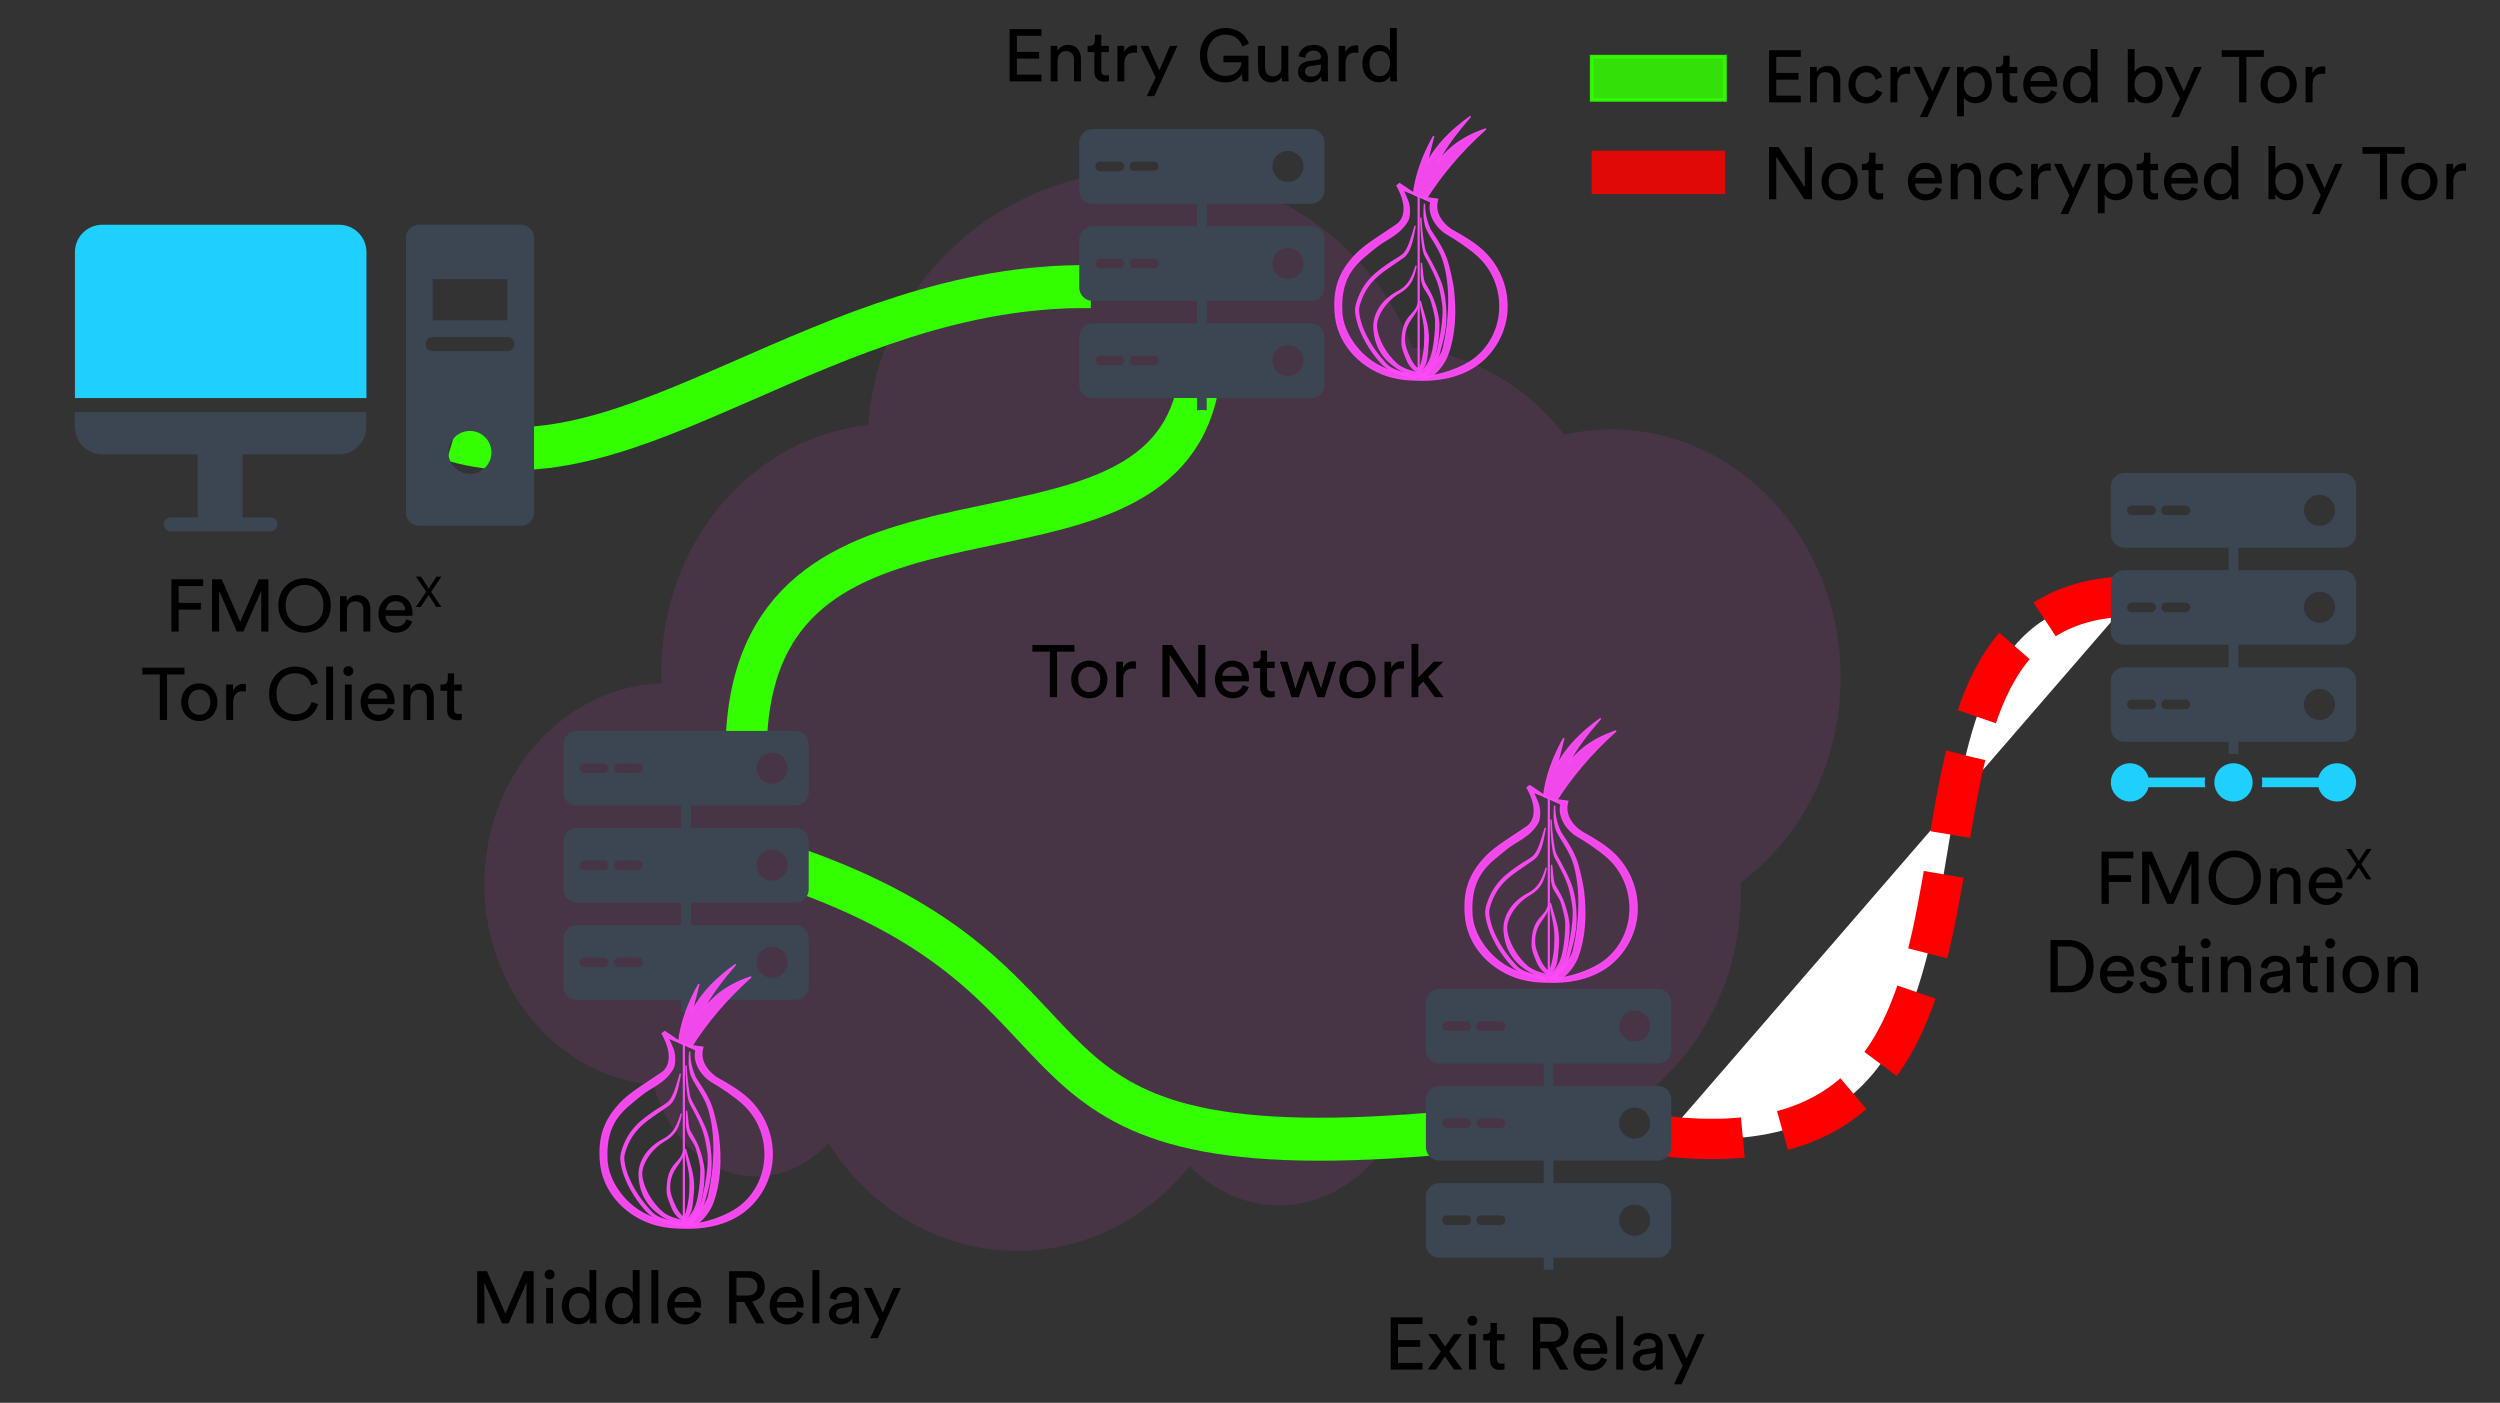 <?xml version="1.0" encoding="utf-8"?>
<!-- Generator: Adobe Illustrator 16.0.0, SVG Export Plug-In . SVG Version: 6.00 Build 0)  -->
<!DOCTYPE svg PUBLIC "-//W3C//DTD SVG 1.1//EN" "http://www.w3.org/Graphics/SVG/1.1/DTD/svg11.dtd">
<svg version="1.1"
	 id="Layer_1" xmlns:inkscape="http://www.inkscape.org/namespaces/inkscape" xmlns:sodipodi="http://sodipodi.sourceforge.net/DTD/sodipodi-0.dtd" xmlns:dc="http://purl.org/dc/elements/1.1/" xmlns:cc="http://creativecommons.org/ns#" xmlns:rdf="http://www.w3.org/1999/02/22-rdf-syntax-ns#" xmlns:svg="http://www.w3.org/2000/svg" sodipodi:docname="how tor works.svg" inkscape:version="1.0.1 (3bc2e813f5, 2020-09-07)"
	 xmlns="http://www.w3.org/2000/svg" xmlns:xlink="http://www.w3.org/1999/xlink" x="0px" y="0px" width="712.875px" height="400px"
	 viewBox="171.5 0 712.875 400" enable-background="new 171.5 0 712.875 400" xml:space="preserve">
<rect x="171.5" y="0" width="712.875" height="400" fill="#333333" stroke="none"/>
<defs>
	
	<inkscape:path-effect  is_visible="true" effect="spiro" id="path-effect5025"></inkscape:path-effect>
	<inkscape:path-effect  is_visible="true" effect="spiro" id="path-effect5021"></inkscape:path-effect>
	
		<inkscape:path-effect  weight="33.333" is_visible="true" apply_no_weight="true" only_selected="false" steps="2" effect="bspline" helper_size="0" id="path-effect5017" apply_with_weight="true">
		</inkscape:path-effect>
	<inkscape:path-effect  is_visible="true" effect="spiro" id="path-effect5011"></inkscape:path-effect>
	<inkscape:path-effect  is_visible="true" effect="spiro" id="path-effect5007"></inkscape:path-effect>
	<inkscape:path-effect  is_visible="true" effect="spiro" id="path-effect5003"></inkscape:path-effect>
</defs>
<sodipodi:namedview  pagecolor="#ffffff" bordercolor="#666666" borderopacity="1" objecttolerance="10" gridtolerance="10" guidetolerance="10" inkscape:cy="218.13256" showgrid="false" fit-margin-top="0" inkscape:cx="528.90659" fit-margin-left="0" inkscape:zoom="1" id="namedview15" inkscape:document-rotation="0" inkscape:current-layer="g5205" inkscape:window-maximized="1" inkscape:window-y="-8" inkscape:window-x="-8" fit-margin-bottom="0" fit-margin-right="0" inkscape:window-height="1017" inkscape:window-width="1920" inkscape:pageshadow="2" inkscape:pageopacity="0">
	</sodipodi:namedview>
<g id="g4449" transform="matrix(2.561,0,0,3.113,640.894,-2915.698)" opacity="0.1">
	<path id="path2844" fill="#FF4AF9" stroke="#FF4AF9" d="M-24.554,977.214c0,13.529-13.794,24.496-30.81,24.496
		c-17.016,0-30.81-10.967-30.81-24.496s13.794-24.496,30.81-24.496C-38.348,952.718-24.554,963.685-24.554,977.214z"/>
	<path id="path2844-3" fill="#FF4AF9" stroke="#FF4AF9" d="M-25.924,978.058c0,13.43-13.234,24.317-29.56,24.317
		c-16.326,0-29.56-10.887-29.56-24.317s13.234-24.318,29.56-24.318C-39.158,953.74-25.924,964.628-25.924,978.058z"/>
	<path id="path2844-9" fill="#FF4AF9" stroke="#FF4AF9" d="M-23.291,1008.276c0,12.274-11.193,22.223-25.001,22.223
		c-13.808,0-25.001-9.949-25.001-22.223c0-12.274,11.193-22.223,25.001-22.223C-34.484,986.053-23.291,996.003-23.291,1008.276
		L-23.291,1008.276z"/>
	<path id="path2844-5" fill="#FF4AF9" stroke="#FF4AF9" d="M-3.593,991.104c0,12.274-11.194,22.224-25.001,22.224
		s-25.001-9.95-25.001-22.224s11.194-22.223,25.001-22.223S-3.593,978.83-3.593,991.104z"/>
	<path id="path2844-11" fill="#FF4AF9" stroke="#FF4AF9" d="M-59.152,998.175c0,12.274-11.193,22.223-25.001,22.223
		c-13.808,0-25.001-9.95-25.001-22.223s11.193-22.223,25.001-22.223C-70.345,975.952-59.152,985.901-59.152,998.175z"/>
	<path id="path2844-11-1" fill="#FF4AF9" stroke="#FF4AF9" d="M-56.732,999.308c0,12.274-11.473,22.224-25.627,22.224
		c-14.153,0-25.626-9.95-25.626-22.224c0-12.274,11.473-22.223,25.626-22.223C-68.206,977.085-56.732,987.035-56.732,999.308z"/>
	<path id="path2844-1" fill="#FF4AF9" stroke="#FF4AF9" d="M-88.951,1017.62c0,9.902-8.932,17.93-19.951,17.93
		c-11.018,0-19.951-8.028-19.951-17.93s8.932-17.93,19.951-17.93C-97.883,999.69-88.951,1007.718-88.951,1017.62z"/>
	<path id="path2844-1-76" fill="#FF4AF9" stroke="#FF4AF9" d="M-88.39,1018.047c0,9.305-8.772,16.848-19.593,16.848
		c-10.821,0-19.594-7.543-19.594-16.848c0-9.305,8.772-16.848,19.594-16.848C-97.162,1001.199-88.39,1008.742-88.39,1018.047z"/>
	<path id="path2844-5-4" fill="#FF4AF9" stroke="#FF4AF9" d="M-3.161,993.237c0,12.865-11.393,23.295-25.448,23.295
		c-14.054,0-25.447-10.429-25.447-23.295c0-12.865,11.393-23.295,25.447-23.295C-14.554,969.942-3.161,980.371-3.161,993.237z"/>
	<path id="path2844-2" fill="#FF4AF9" stroke="#FF4AF9" d="M21.156,998.68c0,12.274-11.193,22.224-25.001,22.224
		c-13.808,0-25.001-9.95-25.001-22.224c0-12.273,11.193-22.223,25.001-22.223C9.962,976.457,21.156,986.407,21.156,998.68z"/>
	<path id="path2844-2-2" fill="#FF4AF9" stroke="#FF4AF9" d="M20.411,998.594c0,11.583-11.274,20.973-25.18,20.973
		c-13.907,0-25.18-9.39-25.18-20.973s11.274-20.973,25.18-20.973C9.137,977.62,20.411,987.01,20.411,998.594z"/>
	<path id="path2844-1-7" fill="#FF4AF9" stroke="#FF4AF9" d="M-87.436,1032.015c0,6.555-5.201,11.869-11.617,11.869
		c-6.416,0-11.617-5.314-11.617-11.869c0-6.555,5.201-11.869,11.617-11.869C-92.637,1020.146-87.436,1025.46-87.436,1032.015z"/>
	<path id="path2844-1-7-2" fill="#FF4AF9" stroke="#FF4AF9" d="M-87.081,1031.272c0,6.457-5.121,11.691-11.438,11.691
		c-6.317,0-11.438-5.234-11.438-11.691s5.121-11.691,11.438-11.691C-92.202,1019.582-87.081,1024.816-87.081,1031.272z"/>
	<path id="path2844-4" fill="#FF4AF9" stroke="#FF4AF9" d="M-45.01,1028.479c0,12.274-11.193,22.224-25.001,22.224
		c-13.808,0-25.001-9.95-25.001-22.224c0-12.273,11.194-22.223,25.001-22.223S-45.01,1016.206-45.01,1028.479z"/>
	<path id="path2844-4-2" fill="#FF4AF9" stroke="#FF4AF9" d="M-44.873,1027.902c0,12.015-10.93,21.754-24.413,21.754
		c-13.483,0-24.413-9.739-24.413-21.754c0-12.014,10.93-21.754,24.413-21.754C-55.803,1006.149-44.873,1015.888-44.873,1027.902z"/>
	<path id="path2844-8" fill="#FF4AF9" stroke="#FF4AF9" d="M10.044,1018.378c0,12.273-11.194,22.224-25.001,22.224
		s-25.001-9.95-25.001-22.224c0-12.274,11.194-22.223,25.001-22.223S10.044,1006.105,10.044,1018.378L10.044,1018.378z"/>
	<path id="path2844-8-1" fill="#FF4AF9" stroke="#FF4AF9" d="M8.714,1018.103c0,11.805-11.213,21.375-25.046,21.375
		s-25.046-9.57-25.046-21.375c0-11.805,11.213-21.375,25.046-21.375S8.714,1006.298,8.714,1018.103L8.714,1018.103z"/>
	<path id="path2844-1-7-6" fill="#FF4AF9" stroke="#FF4AF9" d="M-38.39,1046.323c-7.972,1.318-15.502-3.805-16.82-11.443
		c-1.318-7.638,4.076-14.898,12.048-16.217c7.972-1.318,15.502,3.805,16.82,11.443C-25.024,1037.745-30.418,1045.005-38.39,1046.323
		z"/>
	<path id="path2844-1-7-6-5" fill="#FF4AF9" stroke="#FF4AF9" d="M-38.08,1044.926c-7.838,1.318-15.242-3.805-16.538-11.443
		c-1.295-7.638,4.008-14.898,11.845-16.217c7.838-1.318,15.242,3.805,16.538,11.443
		C-24.939,1036.348-30.242,1043.608-38.08,1044.926z"/>
</g>
<path id="path5037" sodipodi:nodetypes="cc" inkscape:connector-curvature="0" fill="none" stroke="#33FF00" stroke-width="12.257" d="
	M300.64,125.431c50.927,15.37,106.438-44.713,181.974-43.698"/>
<path id="path5039" sodipodi:nodetypes="cc" inkscape:connector-curvature="0" fill="none" stroke="#33FF00" stroke-width="11.768" d="
	M384.368,209.889c4.256-84.629,116.502-38.545,128.665-99.081"/>
<path id="path4-4" inkscape:connector-curvature="0" fill="#3B4652" d="M545.38,36.83h-62.327c-2.101,0-3.808,1.708-3.808,3.807
	v13.659c0,2.1,1.707,3.807,3.808,3.807h29.789v6.417h-29.789c-2.101,0-3.808,1.708-3.808,3.808v13.658
	c0,2.1,1.707,3.807,3.808,3.807h29.789v6.417h-29.789c-2.101,0-3.808,1.707-3.808,3.807v13.659c0,2.1,1.707,3.807,3.808,3.807
	h29.789v3.532c0.452-0.078,0.903-0.118,1.374-0.118c0.472,0,0.923,0.039,1.374,0.118v-3.532h29.79c2.1,0,3.807-1.708,3.807-3.807
	V96.017c0-2.1-1.707-3.807-3.807-3.807h-29.79v-6.417h29.79c2.1,0,3.807-1.707,3.807-3.807V68.327c0-2.1-1.707-3.808-3.807-3.808
	h-29.79v-6.417h29.79c2.1,0,3.807-1.708,3.807-3.807V40.637C549.187,38.537,547.48,36.83,545.38,36.83z M490.745,104.181h-5.515
	c-0.765,0-1.373-0.608-1.373-1.374s0.608-1.374,1.373-1.374h5.515c0.766,0,1.374,0.608,1.374,1.374S491.511,104.181,490.745,104.181
	z M500.499,104.181h-5.515c-0.766,0-1.374-0.608-1.374-1.374s0.608-1.374,1.374-1.374h5.515c0.765,0,1.373,0.608,1.373,1.374
	S501.264,104.181,500.499,104.181z M538.747,98.372c2.452,0,4.435,1.982,4.435,4.435s-1.982,4.435-4.435,4.435
	c-2.453,0-4.436-1.982-4.436-4.435S536.294,98.372,538.747,98.372z M490.745,76.51h-5.515c-0.765,0-1.373-0.608-1.373-1.374
	c0-0.766,0.608-1.374,1.373-1.374h5.515c0.766,0,1.374,0.608,1.374,1.374C492.119,75.902,491.511,76.51,490.745,76.51z
	 M500.499,76.51h-5.515c-0.766,0-1.374-0.608-1.374-1.374c0-0.766,0.608-1.374,1.374-1.374h5.515c0.765,0,1.373,0.608,1.373,1.374
	C501.872,75.902,501.264,76.51,500.499,76.51z M538.747,70.682c2.452,0,4.435,1.982,4.435,4.436c0,2.453-1.982,4.435-4.435,4.435
	c-2.453,0-4.436-1.982-4.436-4.435C534.312,72.664,536.294,70.682,538.747,70.682z M490.745,48.84h-5.515
	c-0.765,0-1.373-0.608-1.373-1.374c0-0.765,0.608-1.374,1.373-1.374h5.515c0.766,0,1.374,0.608,1.374,1.374
	C492.119,48.232,491.511,48.84,490.745,48.84z M500.499,48.84h-5.515c-0.766,0-1.374-0.608-1.374-1.374
	c0-0.765,0.608-1.374,1.374-1.374h5.515c0.765,0,1.373,0.608,1.373,1.374C501.872,48.232,501.264,48.84,500.499,48.84z
	 M538.747,51.902c-2.453,0-4.436-1.982-4.436-4.436c0-2.453,1.982-4.435,4.436-4.435c2.452,0,4.435,1.982,4.435,4.435
	C543.201,49.919,541.199,51.902,538.747,51.902z"/>
<g id="g4864" transform="matrix(1.226,0,0,1.226,-139.598,-154.922)">
	<path id="path4" inkscape:connector-curvature="0" fill="#1FD0FF" d="M332.601,178.637h-55.062c-3.508,0-6.36,2.852-6.36,6.36
		v33.949h67.804v-33.949C338.961,181.466,336.132,178.637,332.601,178.637L332.601,178.637z"/>
	<path id="path6" inkscape:connector-curvature="0" fill="#3B4652" d="M271.18,225.679c0,3.507,2.852,6.36,6.36,6.36h22.188v14.66
		h-6.242c-0.912,0-1.637,0.725-1.637,1.637c0,0.912,0.725,1.637,1.637,1.637h23.147c0.912,0,1.637-0.725,1.637-1.637
		c0-0.912-0.725-1.637-1.637-1.637h-6.477v-14.66h22.423c3.507,0,6.36-2.852,6.36-6.36v-3.46h-67.805v3.46H271.18z"/>
	<path id="path10" inkscape:connector-curvature="0" fill="#3B4652" d="M374.921,178.613h-23.732c-1.66,0-3.016,1.356-3.016,3.016
		v63.994c0,1.66,1.356,3.016,3.016,3.016h23.755c1.66,0,3.016-1.356,3.016-3.016V181.63
		C377.937,179.97,376.581,178.613,374.921,178.613z M354.369,191.286h17.372v9.586h-17.372V191.286z M363.043,236.598
		c-2.759,0-5.004-2.245-5.004-5.004c0-2.758,2.244-5.003,5.004-5.003c2.759,0,5.004,2.245,5.004,5.003
		C368.047,234.354,365.826,236.598,363.043,236.598z M371.741,208.027h-17.372c-0.912,0-1.637-0.725-1.637-1.637
		c0-0.912,0.725-1.637,1.637-1.637h17.372c0.912,0,1.637,0.725,1.637,1.637C373.378,207.302,372.653,208.027,371.741,208.027z"/>
</g>
<path id="path5041" sodipodi:nodetypes="cc" inkscape:connector-curvature="0" fill="none" stroke="#33FF00" stroke-width="12.257" d="
	M399.536,248.23c95.112,34.025,49.111,86.069,180.292,75.138"/>
<path id="path4893" inkscape:connector-curvature="0" fill="#3B4652" d="M398.297,208.427H335.97c-2.101,0-3.808,1.707-3.808,3.808
	v13.658c0,2.1,1.707,3.807,3.808,3.807h29.789v6.418H335.97c-2.101,0-3.808,1.707-3.808,3.807v13.658
	c0,2.101,1.707,3.808,3.808,3.808h29.789v6.417H335.97c-2.101,0-3.808,1.707-3.808,3.808v13.658c0,2.101,1.707,3.808,3.808,3.808
	h29.789v3.532c0.452-0.079,0.903-0.118,1.374-0.118s0.923,0.039,1.374,0.118v-3.532h29.79c2.1,0,3.807-1.707,3.807-3.808v-13.658
	c0-2.101-1.707-3.808-3.807-3.808h-29.79v-6.417h29.79c2.1,0,3.807-1.708,3.807-3.808v-13.658c0-2.1-1.707-3.807-3.807-3.807h-29.79
	v-6.418h29.79c2.1,0,3.807-1.707,3.807-3.807v-13.658C402.104,210.134,400.397,208.427,398.297,208.427z M343.662,275.778h-5.515
	c-0.766,0-1.374-0.607-1.374-1.373s0.608-1.374,1.374-1.374h5.515c0.766,0,1.374,0.608,1.374,1.374S344.428,275.778,343.662,275.778
	z M353.415,275.778h-5.514c-0.766,0-1.374-0.607-1.374-1.373s0.608-1.374,1.374-1.374h5.514c0.766,0,1.374,0.608,1.374,1.374
	S354.181,275.778,353.415,275.778z M391.663,269.969c2.453,0,4.436,1.982,4.436,4.436s-1.982,4.436-4.436,4.436
	c-2.452,0-4.435-1.982-4.435-4.436S389.211,269.969,391.663,269.969z M343.662,248.108h-5.515c-0.766,0-1.374-0.608-1.374-1.374
	c0-0.765,0.608-1.374,1.374-1.374h5.515c0.766,0,1.374,0.609,1.374,1.374C345.036,247.499,344.428,248.108,343.662,248.108z
	 M353.415,248.108h-5.514c-0.766,0-1.374-0.608-1.374-1.374c0-0.765,0.608-1.374,1.374-1.374h5.514c0.766,0,1.374,0.609,1.374,1.374
	C354.789,247.499,354.181,248.108,353.415,248.108z M391.663,242.279c2.453,0,4.436,1.981,4.436,4.435s-1.982,4.435-4.436,4.435
	c-2.452,0-4.435-1.981-4.435-4.435S389.211,242.279,391.663,242.279z M343.662,220.437h-5.515c-0.766,0-1.374-0.608-1.374-1.374
	c0-0.765,0.608-1.373,1.374-1.373h5.515c0.766,0,1.374,0.608,1.374,1.373C345.036,219.828,344.428,220.437,343.662,220.437z
	 M353.415,220.437h-5.514c-0.766,0-1.374-0.608-1.374-1.374c0-0.765,0.608-1.373,1.374-1.373h5.514c0.766,0,1.374,0.608,1.374,1.373
	C354.789,219.828,354.181,220.437,353.415,220.437z M391.663,223.498c-2.452,0-4.435-1.982-4.435-4.436s1.982-4.435,4.435-4.435
	c2.453,0,4.436,1.981,4.436,4.435C396.118,221.516,394.116,223.498,391.663,223.498z"/>
<path id="path5043" inkscape:connector-curvature="0" fill="#FFFFFF" stroke="#FF0000" stroke-width="11.497" stroke-dasharray="22.993,11.497" stroke-dashoffset="1" d="
	M646.513,324.006c121.307,13.41,44.188-153.491,133.262-153.943"/>
<path id="path4903" inkscape:connector-curvature="0" fill="#3B4652" d="M644.24,281.969h-62.327c-2.1,0-3.808,1.707-3.808,3.807
	v13.658c0,2.1,1.708,3.808,3.808,3.808h29.79v6.417h-29.79c-2.1,0-3.808,1.707-3.808,3.807v13.659c0,2.1,1.708,3.808,3.808,3.808
	h29.79v6.417h-29.79c-2.1,0-3.808,1.707-3.808,3.808v13.658c0,2.1,1.708,3.807,3.808,3.807h29.79v3.533
	c0.451-0.079,0.902-0.118,1.373-0.118c0.472,0,0.923,0.039,1.374,0.118v-3.533h29.79c2.1,0,3.807-1.707,3.807-3.807v-13.658
	c0-2.101-1.707-3.808-3.807-3.808h-29.79v-6.417h29.79c2.1,0,3.807-1.708,3.807-3.808v-13.659c0-2.1-1.707-3.807-3.807-3.807h-29.79
	v-6.417h29.79c2.1,0,3.807-1.708,3.807-3.808v-13.658C648.047,283.676,646.34,281.969,644.24,281.969z M589.606,349.32h-5.515
	c-0.765,0-1.373-0.608-1.373-1.374s0.608-1.373,1.373-1.373h5.515c0.766,0,1.374,0.607,1.374,1.373S590.371,349.32,589.606,349.32z
	 M599.36,349.32h-5.515c-0.766,0-1.374-0.608-1.374-1.374s0.608-1.373,1.374-1.373h5.515c0.765,0,1.373,0.607,1.373,1.373
	S600.124,349.32,599.36,349.32z M637.608,343.511c2.453,0,4.435,1.981,4.435,4.435s-1.981,4.436-4.435,4.436
	s-4.436-1.982-4.436-4.436S635.155,343.511,637.608,343.511z M589.606,321.649h-5.515c-0.765,0-1.373-0.607-1.373-1.373
	s0.608-1.374,1.373-1.374h5.515c0.766,0,1.374,0.608,1.374,1.374S590.371,321.649,589.606,321.649z M599.36,321.649h-5.515
	c-0.766,0-1.374-0.607-1.374-1.373s0.608-1.374,1.374-1.374h5.515c0.765,0,1.373,0.608,1.373,1.374S600.124,321.649,599.36,321.649z
	 M637.608,315.82c2.453,0,4.435,1.982,4.435,4.436s-1.981,4.435-4.435,4.435s-4.436-1.981-4.436-4.435
	S635.155,315.82,637.608,315.82z M589.606,293.979h-5.515c-0.765,0-1.373-0.608-1.373-1.374c0-0.765,0.608-1.374,1.373-1.374h5.515
	c0.766,0,1.374,0.609,1.374,1.374C590.98,293.37,590.371,293.979,589.606,293.979z M599.36,293.979h-5.515
	c-0.766,0-1.374-0.608-1.374-1.374c0-0.765,0.608-1.374,1.374-1.374h5.515c0.765,0,1.373,0.609,1.373,1.374
	C600.733,293.37,600.124,293.979,599.36,293.979z M637.608,297.039c-2.453,0-4.436-1.981-4.436-4.435s1.982-4.435,4.436-4.435
	s4.435,1.981,4.435,4.435C642.062,295.058,640.061,297.039,637.608,297.039z"/>
<path id="path4913" inkscape:connector-curvature="0" fill="#3B4652" d="M839.546,134.885h-62.327c-2.1,0-3.808,1.708-3.808,3.808
	v13.658c0,2.1,1.708,3.808,3.808,3.808h29.79v6.417h-29.79c-2.1,0-3.808,1.707-3.808,3.807v13.659c0,2.1,1.708,3.807,3.808,3.807
	h29.79v6.417h-29.79c-2.1,0-3.808,1.708-3.808,3.807v13.658c0,2.101,1.708,3.808,3.808,3.808h29.79v3.532
	c0.451-0.078,0.902-0.117,1.374-0.117c0.471,0,0.922,0.039,1.373,0.117v-3.532h29.79c2.1,0,3.808-1.707,3.808-3.808v-13.658
	c0-2.1-1.708-3.807-3.808-3.807h-29.79v-6.417h29.79c2.1,0,3.808-1.708,3.808-3.807v-13.659c0-2.1-1.708-3.807-3.808-3.807h-29.79
	v-6.417h29.79c2.1,0,3.808-1.708,3.808-3.808v-13.658C843.354,136.592,841.646,134.885,839.546,134.885z M784.911,202.237h-5.515
	c-0.765,0-1.373-0.608-1.373-1.374c0-0.765,0.608-1.374,1.373-1.374h5.515c0.766,0,1.374,0.608,1.374,1.374
	C786.285,201.628,785.677,202.237,784.911,202.237z M794.665,202.237h-5.515c-0.766,0-1.374-0.608-1.374-1.374
	c0-0.765,0.608-1.374,1.374-1.374h5.515c0.765,0,1.373,0.608,1.373,1.374C796.038,201.628,795.43,202.237,794.665,202.237z
	 M832.913,196.427c2.453,0,4.435,1.982,4.435,4.435s-1.981,4.436-4.435,4.436s-4.436-1.982-4.436-4.436
	S830.46,196.427,832.913,196.427z M784.911,174.566h-5.515c-0.765,0-1.373-0.608-1.373-1.374c0-0.765,0.608-1.374,1.373-1.374h5.515
	c0.766,0,1.374,0.608,1.374,1.374C786.285,173.958,785.677,174.566,784.911,174.566z M794.665,174.566h-5.515
	c-0.766,0-1.374-0.608-1.374-1.374c0-0.765,0.608-1.374,1.374-1.374h5.515c0.765,0,1.373,0.608,1.373,1.374
	C796.038,173.958,795.43,174.566,794.665,174.566z M832.913,168.737c2.453,0,4.435,1.982,4.435,4.435s-1.981,4.435-4.435,4.435
	s-4.436-1.982-4.436-4.435S830.46,168.737,832.913,168.737z M784.911,146.895h-5.515c-0.765,0-1.373-0.608-1.373-1.374
	s0.608-1.374,1.373-1.374h5.515c0.766,0,1.374,0.608,1.374,1.374S785.677,146.895,784.911,146.895z M794.665,146.895h-5.515
	c-0.766,0-1.374-0.608-1.374-1.374s0.608-1.374,1.374-1.374h5.515c0.765,0,1.373,0.608,1.373,1.374S795.43,146.895,794.665,146.895z
	 M832.913,149.957c-2.453,0-4.436-1.982-4.436-4.435s1.982-4.435,4.436-4.435s4.435,1.982,4.435,4.435
	C837.367,147.975,835.366,149.957,832.913,149.957z"/>
<circle id="circle4915" fill="#1FD0FF" cx="808.383" cy="223.097" r="5.456"/>
<path id="path4917" inkscape:connector-curvature="0" fill="#1FD0FF" d="M837.878,217.642c-2.551,0-4.69,1.747-5.299,4.102
	c-0.059,0-0.117-0.021-0.177-0.021h-15.954c0.078,0.452,0.117,0.903,0.117,1.375c0,0.471-0.039,0.922-0.117,1.373h15.954
	c0.06,0,0.118,0,0.177-0.02c0.608,2.355,2.748,4.102,5.299,4.102c3.022,0,5.456-2.453,5.456-5.455
	C843.354,220.095,840.901,217.642,837.878,217.642z"/>
<path id="path4919" inkscape:connector-curvature="0" fill="#1FD0FF" d="M784.343,221.723c-0.06,0-0.118,0-0.177,0.021
	c-0.608-2.354-2.748-4.102-5.299-4.102c-3.022,0-5.456,2.453-5.456,5.456c0,3.021,2.453,5.455,5.456,5.455
	c2.551,0,4.69-1.746,5.299-4.102c0.059,0,0.117,0.02,0.177,0.02h15.954c-0.078-0.451-0.117-0.902-0.117-1.373
	c0-0.472,0.039-0.923,0.117-1.375H784.343z"/>
<g id="g5009" transform="matrix(0.407,0,0,0.407,816.955,-5.472)">
	
		<path id="path2554" inkscape:connector-curvature="0" fill="#FF4AF9" fill-opacity="0.922" stroke="#FF4AF9" stroke-opacity="0.922" d="
		M-581.431,108.784l-4.916,19.529c6.965-13.793,18.027-24.171,30.73-33.323c-9.289,10.79-17.754,21.579-22.945,32.368
		c8.74-12.291,20.486-19.119,33.733-23.627c-17.618,15.706-31.602,32.56-42.255,49.495l-8.467-3.687
		C-594.049,136.018-588.942,122.169-581.431,108.784z"/>
	<g id="layer4" transform="translate(-32.829,43.425)">
		
			<path id="path2538" inkscape:connector-curvature="0" fill="#FF4AF9" fill-opacity="0.922" stroke="#FF4AF9" stroke-opacity="0.922" d="
			M-557.889,107.971l12.019,1.639c-3.552,11.745,6.967,19.939,10.38,21.853c7.648,4.234,15.022,8.604,20.896,13.929
			c11.063,10.107,17.344,24.31,17.344,39.334c0,14.885-6.828,29.226-18.301,38.785c-10.79,9.015-25.675,12.839-40.151,12.839
			c-9.016,0-17.074-0.41-25.814-3.279c-19.938-6.691-34.826-23.763-36.055-44.249c-1.093-15.98,2.459-28.134,14.888-40.835
			c6.418-6.693,19.394-14.34,28.271-20.486c4.371-3.004,9.014-11.473,0.137-27.451l1.776-1.366l13.157,8.813l-11.108-4.578
			c0.956,1.365,3.552,7.511,4.098,9.287c1.229,5.052,0.683,9.971-0.41,12.155c-5.599,10.107-15.159,12.838-22.126,18.574
			c-12.29,10.107-25.675,18.164-24.172,45.888c0.683,13.656,11.336,30.319,27.315,38.104c9.014,4.37,19.394,6.145,29.91,6.691
			c9.421,0.41,27.451-5.19,37.282-13.384c10.516-8.739,16.391-21.988,16.391-35.507c0-13.658-5.464-26.633-15.708-35.784
			c-5.872-5.325-15.569-11.745-21.577-15.159c-6.008-3.415-13.522-12.974-11.063-22.125L-557.889,107.971z"/>
		
			<path id="path2540" inkscape:connector-curvature="0" fill="#FF4AF9" fill-opacity="0.922" stroke="#FF4AF9" stroke-opacity="0.922" d="
			M-561.575,128.184c-1.229,6.283-2.596,17.618-8.057,21.853c-2.322,1.637-4.645,3.277-7.104,4.916
			c-9.831,6.693-19.667,12.974-24.172,29.09c-0.956,3.414-0.134,7.101,0.685,10.515c2.457,9.833,9.424,20.486,14.885,26.769
			c0,0.273,1.093,0.956,1.093,1.229c4.508,5.327,5.874,6.828,22.943,10.652l-0.41,1.913c-10.243-2.731-18.711-5.189-24.036-11.336
			c0-0.135-0.956-1.093-0.956-1.093c-5.735-6.556-12.702-17.481-15.295-27.724c-0.956-4.097-1.776-7.238-0.683-11.473
			c4.642-16.66,14.749-23.217,24.992-30.182c2.322-1.502,5.052-2.869,7.238-4.644C-566.219,145.528-563.897,135.968-561.575,128.184
			z"/>
		
			<path id="path2542" inkscape:connector-curvature="0" fill="#FF4AF9" fill-opacity="0.922" stroke="#FF4AF9" stroke-opacity="0.922" d="
			M-557.208,154.131c0.137,7.102-0.556,10.665,1.22,15.72c1.09,3.004,4.781,7.101,5.874,11.062c1.503,5.328,3.14,11.199,3.001,14.75
			c0,4.098-0.256,11.742-2.032,19.938c-1.352,6.772-4.472,12.581-9.718,15.875c-5.373-1.106-11.681-2.996-15.406-6.187
			c-7.238-6.283-13.649-16.787-14.469-25.939c-0.683-7.51,6.272-18.588,15.969-24.187c8.194-4.78,10.099-10.228,11.875-18.968
			c-2.459,7.648-4.767,14.059-12.688,18.156c-11.473,6.008-17.359,16.096-16.812,25.656c0.817,12.291,5.74,20.62,15.437,27.312
			c4.098,2.869,11.751,5.899,16.532,6.719v-0.624c3.624-0.679,8.316-6.633,10.656-14.688c2.049-7.238,2.857-16.502,2.718-22.375
			c-0.137-3.414-1.642-10.808-4.374-17.5c-1.503-3.687-3.808-7.373-5.313-9.969C-556.376,166.284-556.388,160.687-557.208,154.131z"
			/>
		
			<path id="path2544" inkscape:connector-curvature="0" fill="#FF4AF9" fill-opacity="0.922" stroke="#FF4AF9" stroke-opacity="0.922" d="
			M-558.02,180.912c0.137,4.78,2.056,10.905,2.876,17.189c0.683,4.643,0.386,9.307,0.249,13.406
			c-0.134,4.743-1.714,13.243-3.875,17.375c-2.037-0.934-2.833-1.999-4.156-3.718c-1.637-2.322-2.751-4.644-3.844-7.375
			c-0.817-2.049-1.776-4.394-2.186-7.125c-0.547-4.097-0.393-10.507,4.249-17.063c3.552-5.19,4.364-5.584,5.594-11.594
			c-1.639,5.327-2.864,5.869-6.687,10.375c-4.235,4.917-4.939,12.159-4.939,18.031c0,2.459,0.983,5.188,1.939,7.782
			c1.09,2.732,2.03,5.451,3.53,7.499c2.258,3.322,5.148,5.21,6.562,5.563c0.01,0.002,0.024-0.001,0.031,0
			c0.031,0.007,0.065,0.026,0.093,0.031v-0.156c2.651-2.954,4.247-5.89,4.784-8.844c0.681-3.551,0.839-7.11,1.249-11.343
			c0.41-3.552,0.113-8.334-0.844-13.251C-554.759,191.548-557.064,185.281-558.02,180.912z"/>
		
			<path id="path2550" inkscape:connector-curvature="0" fill="#FF4AF9" fill-opacity="0.922" stroke="#FF4AF9" stroke-opacity="0.922" d="
			M-557.615,122.448c0.139,7.101,0.683,20.35,2.596,25.54c0.546,1.775,5.599,9.56,9.15,18.983c2.459,6.556,3.003,12.564,3.415,14.34
			c1.637,7.784-0.412,20.896-3.144,33.324c-1.364,6.691-6.008,15.022-11.334,18.301l-1.093,1.911
			c3.005-0.137,10.38-7.375,12.975-16.388c4.369-15.297,6.145-22.398,4.098-39.334c-0.273-1.639-0.956-7.238-3.552-13.247
			c-3.825-9.152-9.287-17.891-9.97-19.667C-555.703,143.343-557.342,130.915-557.615,122.448z"/>
		
			<path id="path2552" inkscape:connector-curvature="0" fill="#FF4AF9" fill-opacity="0.922" stroke="#FF4AF9" stroke-opacity="0.922" d="
			M-555.051,112.735c-0.407,7.298-0.515,9.986,0.851,15.312c1.503,5.873,9.15,14.339,12.292,24.037
			c6.008,18.574,4.506,42.883,0.134,61.867c-1.637,6.69-9.424,16.388-17.208,19.529l5.738,1.366
			c3.14-0.138,11.197-7.649,14.339-16.253c5.052-13.521,6.008-29.636,3.959-46.57c-0.137-1.639-2.869-16.253-5.462-22.399
			c-3.688-9.149-10.243-17.344-10.926-19.118C-552.561,127.501-555.259,121.262-555.051,112.735z"/>
		
			<rect id="rect2556" x="-559.394" y="107.599" fill="#FF4AF9" fill-opacity="0.922" stroke="#FF4AF9" stroke-opacity="0.922" width="0.551" height="126.019"/>
	</g>
</g>
<g id="g4969" transform="matrix(0.407,0,0,0.407,607.427,236.328)">
	
		<path id="path4951" inkscape:connector-curvature="0" fill="#FF4AF9" fill-opacity="0.922" stroke="#FF4AF9" stroke-opacity="0.922" d="
		M-581.431,108.784l-4.916,19.53c6.965-13.793,18.028-24.172,30.73-33.323c-9.287,10.787-17.754,21.579-22.945,32.367
		c8.741-12.29,20.486-19.12,33.733-23.626c-17.618,15.708-31.602,32.561-42.255,49.495l-8.467-3.688
		C-594.049,136.019-588.942,122.171-581.431,108.784z"/>
	<g id="g4967" transform="translate(-32.829,43.425)">
		
			<path id="path4953" inkscape:connector-curvature="0" fill="#FF4AF9" fill-opacity="0.922" stroke="#FF4AF9" stroke-opacity="0.922" d="
			M-557.889,107.971l12.019,1.639c-3.552,11.743,6.967,19.94,10.38,21.853c7.648,4.232,15.022,8.604,20.896,13.929
			c11.063,10.104,17.344,24.309,17.344,39.334c0,14.885-6.828,29.225-18.301,38.785c-10.79,9.014-25.675,12.839-40.151,12.839
			c-9.016,0-17.074-0.41-25.814-3.279c-19.938-6.691-34.826-23.763-36.053-44.252c-1.095-15.976,2.457-28.132,14.885-40.834
			c6.418-6.691,19.394-14.339,28.271-20.486c4.372-3.005,9.014-11.473,0.137-27.451l1.776-1.366l13.157,8.815l-11.108-4.58
			c0.956,1.366,3.552,7.513,4.098,9.287c1.229,5.052,0.683,9.97-0.41,12.156c-5.599,10.107-15.159,12.836-22.123,18.574
			c-12.292,10.104-25.678,18.164-24.175,45.886c0.683,13.658,11.336,30.322,27.315,38.107c9.014,4.371,19.394,6.145,29.91,6.691
			c9.421,0.41,27.451-5.191,37.282-13.383c10.516-8.743,16.391-21.989,16.391-35.509c0-13.658-5.464-26.631-15.708-35.784
			c-5.872-5.325-15.569-11.746-21.577-15.159c-6.008-3.415-13.522-12.975-11.063-22.126L-557.889,107.971z"/>
		
			<path id="path4955" inkscape:connector-curvature="0" fill="#FF4AF9" fill-opacity="0.922" stroke="#FF4AF9" stroke-opacity="0.922" d="
			M-561.575,128.184c-1.229,6.284-2.596,17.618-8.057,21.853c-2.322,1.637-4.645,3.279-7.101,4.915
			c-9.833,6.694-19.669,12.973-24.175,29.088c-0.956,3.418-0.134,7.104,0.685,10.516c2.457,9.833,9.421,20.486,14.886,26.77
			c0,0.273,1.093,0.954,1.093,1.227c4.508,5.33,5.872,6.83,22.943,10.653l-0.41,1.915c-10.243-2.732-18.708-5.191-24.036-11.336
			c0-0.139-0.956-1.093-0.956-1.093c-5.735-6.557-12.702-17.481-15.295-27.724c-0.956-4.098-1.776-7.238-0.683-11.475
			c4.642-16.661,14.749-23.216,24.992-30.181c2.322-1.503,5.052-2.869,7.238-4.645
			C-566.219,145.529-563.897,135.969-561.575,128.184z"/>
		
			<path id="path4957" inkscape:connector-curvature="0" fill="#FF4AF9" fill-opacity="0.922" stroke="#FF4AF9" stroke-opacity="0.922" d="
			M-557.208,154.13c0.137,7.104-0.556,10.665,1.22,15.72c1.091,3.003,4.781,7.101,5.874,11.063c1.503,5.328,3.137,11.2,3.001,14.751
			c0,4.098-0.256,11.741-2.032,19.935c-1.352,6.773-4.472,12.582-9.718,15.875c-5.373-1.107-11.681-2.996-15.406-6.188
			c-7.238-6.279-13.649-16.786-14.469-25.936c-0.683-7.511,6.272-18.588,15.969-24.187c8.194-4.779,10.099-10.229,11.875-18.969
			c-2.459,7.648-4.767,14.061-12.688,18.157c-11.473,6.008-17.359,16.096-16.812,25.656c0.82,12.29,5.74,20.621,15.437,27.312
			c4.098,2.869,11.751,5.901,16.532,6.72v-0.628c3.624-0.676,8.319-6.632,10.655-14.687c2.049-7.238,2.857-16.501,2.72-22.375
			c-0.139-3.413-1.644-10.809-4.376-17.5c-1.503-3.686-3.811-7.372-5.313-9.968C-556.376,166.286-556.388,160.687-557.208,154.13z"
			/>
		
			<path id="path4959" inkscape:connector-curvature="0" fill="#FF4AF9" fill-opacity="0.922" stroke="#FF4AF9" stroke-opacity="0.922" d="
			M-558.02,180.913c0.137,4.781,2.056,10.905,2.876,17.186c0.683,4.645,0.386,9.309,0.249,13.407
			c-0.134,4.745-1.716,13.244-3.875,17.376c-2.035-0.935-2.833-1.999-4.156-3.72c-1.637-2.32-2.751-4.645-3.844-7.374
			c-0.817-2.049-1.776-4.393-2.186-7.125c-0.546-4.096-0.393-10.507,4.249-17.062c3.552-5.189,4.364-5.587,5.594-11.593
			c-1.639,5.325-2.862,5.867-6.687,10.373c-4.235,4.918-4.939,12.161-4.939,18.032c0,2.459,0.98,5.186,1.939,7.779
			c1.09,2.732,2.028,5.455,3.53,7.501c2.258,3.322,5.148,5.21,6.562,5.563c0.01,0.002,0.024-0.002,0.031,0
			c0.031,0.007,0.067,0.026,0.096,0.031v-0.156c2.648-2.955,4.244-5.888,4.779-8.844c0.685-3.552,0.841-7.111,1.251-11.343
			c0.41-3.552,0.113-8.336-0.844-13.251C-554.761,191.547-557.064,185.282-558.02,180.913L-558.02,180.913z"/>
		
			<path id="path4961" inkscape:connector-curvature="0" fill="#FF4AF9" fill-opacity="0.922" stroke="#FF4AF9" stroke-opacity="0.922" d="
			M-557.615,122.447c0.139,7.104,0.683,20.352,2.596,25.539c0.546,1.776,5.599,9.563,9.15,18.986
			c2.459,6.555,3.003,12.563,3.413,14.337c1.639,7.787-0.41,20.899-3.142,33.325c-1.364,6.694-6.008,15.025-11.334,18.301
			l-1.093,1.912c3.005-0.137,10.38-7.374,12.975-16.391c4.371-15.295,6.145-22.397,4.098-39.331
			c-0.273-1.642-0.956-7.238-3.552-13.249c-3.825-9.15-9.287-17.891-9.97-19.667C-555.703,143.343-557.342,130.916-557.615,122.447z
			"/>
		
			<path id="path4963" inkscape:connector-curvature="0" fill="#FF4AF9" fill-opacity="0.922" stroke="#FF4AF9" stroke-opacity="0.922" d="
			M-555.051,112.736c-0.405,7.298-0.515,9.984,0.851,15.31c1.503,5.874,9.15,14.341,12.292,24.038
			c6.008,18.574,4.506,42.885,0.134,61.867c-1.637,6.691-9.424,16.388-17.208,19.528l5.738,1.366
			c3.14-0.134,11.197-7.645,14.339-16.249c5.052-13.522,6.008-29.637,3.959-46.571c-0.137-1.639-2.869-16.254-5.462-22.399
			c-3.688-9.15-10.243-17.344-10.926-19.12C-552.561,127.501-555.259,121.263-555.051,112.736z"/>
		
			<rect id="rect4965" x="-559.394" y="107.6" fill="#FF4AF9" fill-opacity="0.922" stroke="#FF4AF9" stroke-opacity="0.922" width="0.551" height="126.018"/>
	</g>
</g>
<g id="g4997" transform="matrix(0.407,0,0,0.407,854.068,166.199)">
	
		<path id="path4979" inkscape:connector-curvature="0" fill="#FF4AF9" fill-opacity="0.922" stroke="#FF4AF9" stroke-opacity="0.922" d="
		M-581.429,108.785l-4.918,19.528c6.965-13.793,18.028-24.172,30.73-33.323c-9.287,10.79-17.754,21.579-22.945,32.369
		c8.743-12.292,20.486-19.12,33.735-23.628c-17.62,15.705-31.604,32.558-42.255,49.495l-8.467-3.688
		C-594.049,136.018-588.942,122.168-581.429,108.785z"/>
	<g id="g4995" transform="translate(-32.829,43.425)">
		
			<path id="path4981" inkscape:connector-curvature="0" fill="#FF4AF9" fill-opacity="0.922" stroke="#FF4AF9" stroke-opacity="0.922" d="
			M-557.887,107.97l12.017,1.639c-3.549,11.746,6.967,19.938,10.38,21.852c7.648,4.235,15.025,8.604,20.896,13.929
			c11.063,10.107,17.344,24.309,17.344,39.334c0,14.885-6.828,29.227-18.301,38.785c-10.787,9.016-25.675,12.839-40.151,12.839
			c-9.014,0-17.074-0.41-25.812-3.279c-19.94-6.691-34.825-23.763-36.055-44.249c-1.093-15.981,2.457-28.134,14.885-40.834
			c6.418-6.694,19.394-14.341,28.273-20.486c4.369-3.005,9.014-11.475,0.134-27.451l1.776-1.366l13.158,8.81l-11.108-4.578
			c0.956,1.366,3.552,7.511,4.098,9.289c1.229,5.052,0.683,9.97-0.41,12.153c-5.599,10.107-15.159,12.839-22.123,18.574
			c-12.292,10.107-25.678,18.164-24.175,45.888c0.683,13.656,11.336,30.317,27.314,38.104c9.014,4.369,19.394,6.145,29.91,6.691
			c9.424,0.41,27.451-5.189,37.285-13.385c10.514-8.738,16.388-21.987,16.388-35.506c0-13.658-5.462-26.634-15.705-35.784
			c-5.874-5.325-15.569-11.744-21.579-15.159c-6.008-3.415-13.519-12.973-11.063-22.123L-557.887,107.97z"/>
		
			<path id="path4983" inkscape:connector-curvature="0" fill="#FF4AF9" fill-opacity="0.922" stroke="#FF4AF9" stroke-opacity="0.922" d="
			M-561.575,128.184c-1.229,6.282-2.593,17.618-8.057,21.853c-2.322,1.637-4.645,3.276-7.101,4.915
			c-9.833,6.691-19.667,12.975-24.172,29.09c-0.956,3.413-0.137,7.101,0.683,10.516c2.459,9.831,9.424,20.486,14.885,26.768
			c0,0.273,1.093,0.956,1.093,1.229c4.508,5.325,5.874,6.828,22.945,10.651l-0.41,1.913c-10.243-2.73-18.711-5.186-24.038-11.336
			c0-0.134-0.956-1.093-0.956-1.093c-5.735-6.555-12.702-17.481-15.295-27.724c-0.956-4.096-1.776-7.238-0.683-11.47
			c4.642-16.661,14.749-23.219,24.992-30.183c2.322-1.5,5.054-2.869,7.238-4.645C-566.217,145.528-563.897,135.968-561.575,128.184z
			"/>
		
			<path id="path4985" inkscape:connector-curvature="0" fill="#FF4AF9" fill-opacity="0.922" stroke="#FF4AF9" stroke-opacity="0.922" d="
			M-557.206,154.132c0.137,7.101-0.556,10.665,1.218,15.717c1.093,3.005,4.781,7.104,5.874,11.063
			c1.503,5.328,3.14,11.199,3.001,14.749c0,4.098-0.256,11.744-2.03,19.94c-1.354,6.771-4.474,12.58-9.721,15.875
			c-5.373-1.107-11.681-2.996-15.406-6.188c-7.238-6.284-13.649-16.786-14.469-25.939c-0.681-7.509,6.272-18.588,15.969-24.187
			c8.194-4.781,10.099-10.226,11.875-18.969c-2.459,7.65-4.767,14.059-12.688,18.157c-11.473,6.008-17.359,16.096-16.812,25.656
			c0.82,12.292,5.742,20.618,15.437,27.312c4.098,2.869,11.753,5.898,16.532,6.718v-0.623c3.626-0.681,8.319-6.634,10.655-14.687
			c2.049-7.238,2.857-16.503,2.72-22.375c-0.137-3.415-1.644-10.809-4.376-17.5c-1.5-3.688-3.808-7.374-5.311-9.97
			C-556.374,166.283-556.386,160.687-557.206,154.132z"/>
		
			<path id="path4987" inkscape:connector-curvature="0" fill="#FF4AF9" fill-opacity="0.922" stroke="#FF4AF9" stroke-opacity="0.922" d="
			M-558.019,180.912c0.134,4.779,2.054,10.905,2.874,17.189c0.685,4.645,0.388,9.309,0.249,13.407
			c-0.134,4.741-1.714,13.241-3.873,17.373c-2.037-0.932-2.833-1.999-4.158-3.717c-1.637-2.325-2.749-4.645-3.842-7.377
			c-0.82-2.047-1.778-4.393-2.188-7.123c-0.546-4.098-0.393-10.507,4.249-17.064c3.552-5.191,4.364-5.584,5.594-11.595
			c-1.639,5.328-2.862,5.872-6.687,10.377c-4.232,4.915-4.937,12.158-4.937,18.03c0,2.459,0.98,5.189,1.936,7.782
			c1.093,2.732,2.03,5.45,3.533,7.499c2.258,3.322,5.148,5.21,6.562,5.563c0.007,0.002,0.022,0,0.031,0
			c0.029,0.007,0.065,0.026,0.093,0.031v-0.156c2.648-2.953,4.245-5.891,4.781-8.844c0.683-3.552,0.839-7.108,1.249-11.343
			c0.41-3.552,0.113-8.333-0.844-13.251c-1.364-6.145-3.669-12.412-4.625-16.781H-558.019z"/>
		
			<path id="path4989" inkscape:connector-curvature="0" fill="#FF4AF9" fill-opacity="0.922" stroke="#FF4AF9" stroke-opacity="0.922" d="
			M-557.614,122.448c0.137,7.099,0.683,20.347,2.593,25.539c0.547,1.773,5.601,9.56,9.15,18.981
			c2.459,6.557,3.005,12.566,3.415,14.341c1.639,7.784-0.41,20.896-3.142,33.323c-1.366,6.691-6.011,15.022-11.336,18.301
			l-1.09,1.912c3.003-0.137,10.377-7.374,12.973-16.388c4.371-15.295,6.145-22.399,4.098-39.334
			c-0.273-1.639-0.956-7.238-3.552-13.249c-3.823-9.15-9.287-17.888-9.968-19.667C-555.703,143.342-557.34,130.913-557.614,122.448z
			"/>
		
			<path id="path4991" inkscape:connector-curvature="0" fill="#FF4AF9" fill-opacity="0.922" stroke="#FF4AF9" stroke-opacity="0.922" d="
			M-555.052,112.735c-0.405,7.298-0.513,9.987,0.851,15.312c1.503,5.872,9.15,14.339,12.292,24.038
			c6.008,18.574,4.508,42.881,0.137,61.867c-1.639,6.689-9.424,16.388-17.208,19.528l5.735,1.366
			c3.142-0.139,11.197-7.65,14.339-16.254c5.052-13.519,6.011-29.634,3.962-46.569c-0.137-1.639-2.869-16.252-5.464-22.399
			c-3.688-9.148-10.243-17.344-10.926-19.118C-552.561,127.501-555.26,121.262-555.052,112.735z"/>
		
			<rect id="rect4993" x="-559.394" y="107.599" fill="#FF4AF9" fill-opacity="0.922" stroke="#FF4AF9" stroke-opacity="0.922" width="0.551" height="126.02"/>
	</g>
</g>
<rect id="rect5029" x="625.35" y="16.136" opacity="0.92" fill="#33FF00" fill-opacity="0.922" stroke="#33FF00" stroke-miterlimit="10" enable-background="new    " width="38.046" height="12.367"/>
<rect id="rect5095" x="625.35" y="42.969" opacity="0.92" fill="#FF0000" fill-opacity="0.922" enable-background="new    " width="38.046" height="12.367"/>
<g>
	<path d="M220.382,180.086V165.2h9.049v1.91h-6.992v4.787h6.341v1.932h-6.341v6.257H220.382z"/>
	<path d="M245.999,180.086v-11.59l-5.081,11.59h-1.89l-5.039-11.59v11.59h-2.037V165.2h2.792l5.249,12.114l5.291-12.114h2.75v14.886
		H245.999z"/>
	<path d="M258.348,164.885c3.737,0,7.475,2.771,7.475,7.747c0,4.977-3.737,7.77-7.475,7.77s-7.475-2.793-7.475-7.77
		C250.874,167.656,254.611,164.885,258.348,164.885z M258.348,178.511c2.771,0,5.375-1.994,5.375-5.879
		c0-3.884-2.604-5.857-5.375-5.857s-5.375,1.974-5.375,5.857C252.973,176.517,255.577,178.511,258.348,178.511z"/>
	<path d="M270.424,180.086h-1.974v-10.099h1.932v1.448c0.735-1.26,1.932-1.743,3.107-1.743c2.415,0,3.611,1.743,3.611,3.99v6.403
		h-1.974v-6.067c0-1.407-0.588-2.541-2.352-2.541c-1.554,0-2.352,1.238-2.352,2.771V180.086z"/>
	<path d="M289.05,177.21c-0.567,1.784-2.184,3.191-4.535,3.191c-2.708,0-5.081-1.975-5.081-5.396c0-3.17,2.289-5.333,4.829-5.333
		c3.107,0,4.85,2.142,4.85,5.291c0,0.252-0.021,0.504-0.042,0.63h-7.601c0.042,1.806,1.344,3.065,3.044,3.065
		c1.638,0,2.457-0.903,2.834-2.036L289.05,177.21z M287.055,173.997c-0.042-1.449-0.987-2.582-2.771-2.582
		c-1.659,0-2.667,1.28-2.75,2.582H287.055z"/>
	<path d="M294.433,168.748l2.913,4.345h-1.432l-2.19-3.39l-2.239,3.39h-1.407l2.961-4.345l-2.937-4.332h1.444l2.19,3.402
		l2.228-3.402h1.419L294.433,168.748z"/>
	<path d="M219.128,192.311v12.976h-2.058v-12.976h-4.976V190.4h12.01v1.911H219.128z"/>
	<path d="M233.492,200.226c0,3.087-2.142,5.375-5.165,5.375s-5.165-2.288-5.165-5.375c0-3.064,2.142-5.354,5.165-5.354
		S233.492,197.161,233.492,200.226z M231.476,200.226c0-2.33-1.47-3.59-3.149-3.59s-3.149,1.26-3.149,3.59
		c0,2.352,1.47,3.611,3.149,3.611S231.476,202.577,231.476,200.226z"/>
	<path d="M241.619,197.182c-0.294-0.042-0.588-0.063-0.861-0.063c-1.659,0-2.771,0.883-2.771,3.107v5.061h-1.974v-10.1h1.932v1.764
		c0.735-1.553,1.995-1.932,3.023-1.932c0.273,0,0.546,0.043,0.651,0.063V197.182z"/>
	<path d="M248.235,197.833c0-4.977,3.695-7.748,7.391-7.748c3.401,0,5.795,1.848,6.551,4.725l-1.911,0.672
		c-0.567-2.247-2.205-3.507-4.64-3.507c-2.708,0-5.291,1.974-5.291,5.858c0,3.884,2.583,5.879,5.291,5.879
		c2.541,0,4.136-1.533,4.745-3.57l1.827,0.672c-0.798,2.793-3.149,4.787-6.572,4.787
		C251.784,205.601,248.235,202.809,248.235,197.833z"/>
	<path d="M264.51,205.286v-15.201h1.974v15.201H264.51z"/>
	<path d="M270.81,189.939c0.798,0,1.428,0.629,1.428,1.428c0,0.776-0.63,1.406-1.428,1.406c-0.777,0-1.407-0.63-1.407-1.406
		C269.403,190.568,270.033,189.939,270.81,189.939z M269.844,205.286v-10.1h1.953v10.1H269.844z"/>
	<path d="M283.954,202.409c-0.567,1.785-2.184,3.191-4.535,3.191c-2.708,0-5.081-1.973-5.081-5.396c0-3.171,2.289-5.333,4.829-5.333
		c3.107,0,4.85,2.142,4.85,5.291c0,0.252-0.021,0.504-0.042,0.63h-7.601c0.042,1.806,1.344,3.065,3.044,3.065
		c1.638,0,2.457-0.902,2.834-2.037L283.954,202.409z M281.96,199.197c-0.042-1.448-0.987-2.583-2.771-2.583
		c-1.659,0-2.667,1.281-2.75,2.583H281.96z"/>
	<path d="M288.513,205.286h-1.974v-10.1h1.932v1.449c0.735-1.26,1.932-1.742,3.107-1.742c2.415,0,3.611,1.742,3.611,3.988v6.404
		h-1.974v-6.068c0-1.406-0.588-2.54-2.352-2.54c-1.554,0-2.352,1.239-2.352,2.771V205.286z"/>
	<path d="M300.986,195.187h2.184v1.785h-2.184v5.249c0,0.924,0.378,1.386,1.407,1.386c0.252,0,0.609-0.042,0.777-0.084v1.68
		c-0.168,0.063-0.672,0.189-1.344,0.189c-1.722,0-2.813-1.051-2.813-2.877v-5.543h-1.932v-1.785h0.546
		c1.092,0,1.554-0.672,1.554-1.553v-1.639h1.806V195.187z"/>
</g>
<g>
	<path d="M770.764,257.738v-14.886h9.05v1.91h-6.991v4.787h6.34v1.932h-6.34v6.257H770.764z"/>
	<path d="M796.381,257.738v-11.59l-5.08,11.59h-1.891l-5.039-11.59v11.59h-2.036v-14.886h2.792l5.25,12.114l5.291-12.114h2.75
		v14.886H796.381z"/>
	<path d="M808.731,242.537c3.738,0,7.475,2.771,7.475,7.747c0,4.977-3.736,7.77-7.475,7.77c-3.736,0-7.475-2.793-7.475-7.77
		C801.256,245.309,804.994,242.537,808.731,242.537z M808.731,256.163c2.771,0,5.375-1.994,5.375-5.879
		c0-3.884-2.604-5.857-5.375-5.857s-5.375,1.974-5.375,5.857C803.356,254.169,805.959,256.163,808.731,256.163z"/>
	<path d="M820.807,257.738h-1.974V247.64h1.932v1.448c0.735-1.26,1.932-1.743,3.107-1.743c2.415,0,3.611,1.743,3.611,3.99v6.403
		h-1.974v-6.067c0-1.407-0.588-2.541-2.352-2.541c-1.554,0-2.352,1.238-2.352,2.771V257.738z"/>
	<path d="M839.432,254.862c-0.566,1.784-2.184,3.191-4.535,3.191c-2.708,0-5.08-1.975-5.08-5.396c0-3.17,2.288-5.333,4.828-5.333
		c3.107,0,4.851,2.142,4.851,5.291c0,0.252-0.021,0.504-0.042,0.63h-7.601c0.042,1.806,1.344,3.065,3.044,3.065
		c1.639,0,2.457-0.903,2.835-2.036L839.432,254.862z M837.438,251.65c-0.042-1.449-0.986-2.582-2.771-2.582
		c-1.658,0-2.666,1.28-2.75,2.582H837.438z"/>
	<path d="M844.817,246.401l2.912,4.345h-1.432l-2.191-3.39l-2.238,3.39h-1.408l2.962-4.345l-2.937-4.332h1.443l2.19,3.402
		l2.228-3.402h1.42L844.817,246.401z"/>
	<path d="M756.209,282.939v-14.887h5.207c3.779,0,7.076,2.583,7.076,7.475c0,4.871-3.339,7.412-7.118,7.412H756.209z
		 M761.311,281.112c2.751,0,5.061-1.848,5.061-5.586c0-3.758-2.268-5.647-5.018-5.647h-3.087v11.233H761.311z"/>
	<path d="M779.916,280.062c-0.566,1.785-2.184,3.191-4.535,3.191c-2.709,0-5.081-1.973-5.081-5.396c0-3.171,2.288-5.333,4.829-5.333
		c3.107,0,4.85,2.142,4.85,5.291c0,0.252-0.021,0.504-0.041,0.63h-7.602c0.043,1.806,1.344,3.065,3.045,3.065
		c1.638,0,2.457-0.902,2.834-2.037L779.916,280.062z M777.922,276.85c-0.043-1.448-0.987-2.583-2.771-2.583
		c-1.659,0-2.667,1.281-2.751,2.583H777.922z"/>
	<path d="M783.34,279.685c0.127,1.049,0.924,1.889,2.352,1.889c1.113,0,1.723-0.629,1.723-1.344c0-0.629-0.463-1.112-1.303-1.301
		l-1.721-0.379c-1.575-0.336-2.52-1.406-2.52-2.834c0-1.722,1.616-3.191,3.59-3.191c2.771,0,3.633,1.806,3.842,2.709l-1.742,0.65
		c-0.084-0.525-0.504-1.68-2.1-1.68c-1.008,0-1.68,0.65-1.68,1.344c0,0.609,0.378,1.05,1.154,1.218l1.639,0.356
		c1.826,0.399,2.792,1.512,2.792,3.003c0,1.428-1.196,3.128-3.695,3.128c-2.771,0-3.947-1.784-4.115-2.939L783.34,279.685z"/>
	<path d="M794.638,272.839h2.184v1.785h-2.184v5.249c0,0.924,0.378,1.386,1.407,1.386c0.252,0,0.608-0.042,0.776-0.084v1.68
		c-0.168,0.063-0.672,0.189-1.344,0.189c-1.722,0-2.813-1.051-2.813-2.877v-5.543h-1.932v-1.785h0.546
		c1.092,0,1.554-0.672,1.554-1.553v-1.639h1.806V272.839z"/>
	<path d="M800.413,267.591c0.798,0,1.428,0.629,1.428,1.428c0,0.776-0.63,1.406-1.428,1.406c-0.776,0-1.407-0.63-1.407-1.406
		C799.006,268.22,799.637,267.591,800.413,267.591z M799.448,282.939v-10.1h1.953v10.1H799.448z"/>
	<path d="M806.735,282.939h-1.975v-10.1h1.932v1.449c0.735-1.26,1.932-1.742,3.107-1.742c2.415,0,3.611,1.742,3.611,3.988v6.404
		h-1.973v-6.068c0-1.406-0.588-2.54-2.352-2.54c-1.555,0-2.352,1.239-2.352,2.771V282.939z"/>
	<path d="M818.998,277.165l2.729-0.399c0.609-0.084,0.777-0.399,0.777-0.756c0-0.987-0.65-1.806-2.184-1.806
		c-1.386,0-2.162,0.861-2.289,2.037l-1.889-0.441c0.209-1.932,1.952-3.275,4.136-3.275c3.023,0,4.199,1.722,4.199,3.695v5.061
		c0,0.881,0.084,1.406,0.126,1.658h-1.932c-0.042-0.252-0.105-0.63-0.105-1.365c-0.44,0.715-1.448,1.68-3.254,1.68
		c-2.058,0-3.381-1.428-3.381-3.023C815.932,278.425,817.255,277.417,818.998,277.165z M822.504,278.613v-0.462l-3.086,0.462
		c-0.84,0.126-1.471,0.608-1.471,1.512c0,0.756,0.631,1.47,1.639,1.47C821.202,281.595,822.504,280.818,822.504,278.613z"/>
	<path d="M830.191,272.839h2.184v1.785h-2.184v5.249c0,0.924,0.378,1.386,1.407,1.386c0.252,0,0.608-0.042,0.776-0.084v1.68
		c-0.168,0.063-0.672,0.189-1.344,0.189c-1.722,0-2.813-1.051-2.813-2.877v-5.543h-1.932v-1.785h0.546
		c1.092,0,1.554-0.672,1.554-1.553v-1.639h1.806V272.839z"/>
	<path d="M835.966,267.591c0.798,0,1.428,0.629,1.428,1.428c0,0.776-0.63,1.406-1.428,1.406c-0.776,0-1.407-0.63-1.407-1.406
		C834.559,268.22,835.19,267.591,835.966,267.591z M835,282.939v-10.1h1.953v10.1H835z"/>
	<path d="M849.803,277.878c0,3.087-2.141,5.375-5.164,5.375s-5.166-2.288-5.166-5.375c0-3.064,2.143-5.354,5.166-5.354
		S849.803,274.814,849.803,277.878z M847.787,277.878c0-2.33-1.469-3.59-3.148-3.59s-3.15,1.26-3.15,3.59
		c0,2.352,1.471,3.611,3.15,3.611S847.787,280.23,847.787,277.878z"/>
	<path d="M854.299,282.939h-1.975v-10.1h1.932v1.449c0.735-1.26,1.932-1.742,3.107-1.742c2.415,0,3.611,1.742,3.611,3.988v6.404
		h-1.973v-6.068c0-1.406-0.588-2.54-2.352-2.54c-1.555,0-2.352,1.239-2.352,2.771V282.939z"/>
</g>
<g>
	<path d="M321.623,377.359v-11.59l-5.081,11.59h-1.89l-5.039-11.59v11.59h-2.037v-14.886h2.792l5.249,12.114l5.291-12.114h2.75
		v14.886H321.623z"/>
	<path d="M328.199,362.01c0.798,0,1.428,0.631,1.428,1.428c0,0.777-0.63,1.407-1.428,1.407c-0.777,0-1.407-0.63-1.407-1.407
		C326.792,362.641,327.422,362.01,328.199,362.01z M327.233,377.359V367.26h1.953v10.099H327.233z"/>
	<path d="M339.622,375.826c-0.483,0.965-1.554,1.805-3.128,1.805c-2.96,0-4.787-2.352-4.787-5.354c0-2.855,1.932-5.291,4.787-5.291
		c1.785,0,2.75,0.882,3.086,1.701v-6.53h1.953v13.333c0,0.965,0.084,1.7,0.105,1.868h-1.911c-0.042-0.231-0.105-0.756-0.105-1.364
		V375.826z M336.682,375.889c1.806,0,2.918-1.574,2.918-3.653s-1.092-3.507-2.897-3.507s-2.981,1.471-2.981,3.549
		S334.793,375.889,336.682,375.889z"/>
	<path d="M351.97,375.826c-0.483,0.965-1.554,1.805-3.128,1.805c-2.96,0-4.787-2.352-4.787-5.354c0-2.855,1.932-5.291,4.787-5.291
		c1.785,0,2.75,0.882,3.086,1.701v-6.53h1.953v13.333c0,0.965,0.084,1.7,0.105,1.868h-1.911c-0.042-0.231-0.105-0.756-0.105-1.364
		V375.826z M349.031,375.889c1.806,0,2.918-1.574,2.918-3.653s-1.092-3.507-2.897-3.507s-2.981,1.471-2.981,3.549
		S347.141,375.889,349.031,375.889z"/>
	<path d="M357.242,377.359v-15.201h1.974v15.201H357.242z"/>
	<path d="M371.374,374.483c-0.567,1.784-2.184,3.191-4.535,3.191c-2.708,0-5.081-1.975-5.081-5.396c0-3.17,2.289-5.333,4.829-5.333
		c3.107,0,4.85,2.142,4.85,5.291c0,0.252-0.021,0.504-0.042,0.63h-7.601c0.042,1.806,1.344,3.065,3.044,3.065
		c1.638,0,2.457-0.903,2.834-2.036L371.374,374.483z M369.379,371.27c-0.042-1.449-0.987-2.582-2.771-2.582
		c-1.659,0-2.667,1.28-2.75,2.582H369.379z"/>
	<path d="M383.722,371.27h-2.226v6.089h-2.079v-14.886h5.606c2.813,0,4.556,1.973,4.556,4.43c0,2.142-1.365,3.801-3.611,4.221
		l3.548,6.235h-2.394L383.722,371.27z M384.646,369.422c1.68,0,2.813-0.986,2.813-2.52c0-1.574-1.134-2.582-2.813-2.582h-3.149
		v5.102H384.646z"/>
	<path d="M400.584,374.483c-0.567,1.784-2.184,3.191-4.535,3.191c-2.708,0-5.081-1.975-5.081-5.396c0-3.17,2.289-5.333,4.829-5.333
		c3.107,0,4.85,2.142,4.85,5.291c0,0.252-0.021,0.504-0.042,0.63h-7.601c0.042,1.806,1.344,3.065,3.044,3.065
		c1.638,0,2.457-0.903,2.834-2.036L400.584,374.483z M398.59,371.27c-0.042-1.449-0.987-2.582-2.771-2.582
		c-1.659,0-2.667,1.28-2.75,2.582H398.59z"/>
	<path d="M403.169,377.359v-15.201h1.974v15.201H403.169z"/>
	<path d="M410.938,371.584l2.729-0.398c0.609-0.084,0.777-0.398,0.777-0.756c0-0.986-0.651-1.806-2.184-1.806
		c-1.386,0-2.163,0.86-2.289,2.036l-1.89-0.44c0.21-1.932,1.953-3.275,4.136-3.275c3.023,0,4.199,1.722,4.199,3.695v5.06
		c0,0.883,0.084,1.407,0.126,1.659h-1.932c-0.042-0.252-0.105-0.63-0.105-1.364c-0.441,0.713-1.449,1.68-3.254,1.68
		c-2.058,0-3.38-1.428-3.38-3.023C407.873,372.844,409.196,371.836,410.938,371.584z M414.445,373.033v-0.462l-3.086,0.462
		c-0.84,0.126-1.47,0.609-1.47,1.512c0,0.756,0.63,1.47,1.638,1.47C413.143,376.015,414.445,375.238,414.445,373.033z"/>
	<path d="M419.633,381.578l2.52-5.332l-4.346-8.986h2.268l3.149,6.971l3.023-6.971h2.121l-6.572,14.318H419.633z"/>
</g>
<g>
	<path d="M568.076,390.53v-14.886h9.049v1.91h-6.991v4.577h6.341v1.932h-6.341v4.556h6.991v1.911H568.076z"/>
	<path d="M582.356,385.387l-3.633-4.955h2.395l2.477,3.548l2.436-3.548h2.331l-3.591,4.955c0.609,0.818,3.107,4.324,3.717,5.144
		h-2.373l-2.604-3.716l-2.561,3.716h-2.352L582.356,385.387z"/>
	<path d="M591.344,375.182c0.798,0,1.428,0.631,1.428,1.428c0,0.777-0.63,1.407-1.428,1.407c-0.777,0-1.406-0.63-1.406-1.407
		C589.938,375.813,590.567,375.182,591.344,375.182z M590.378,390.53v-10.099h1.952v10.099H590.378z"/>
	<path d="M598.336,380.432h2.184v1.784h-2.184v5.249c0,0.924,0.379,1.386,1.407,1.386c0.252,0,0.608-0.042,0.776-0.084v1.68
		c-0.168,0.063-0.672,0.188-1.344,0.188c-1.721,0-2.813-1.049-2.813-2.876v-5.543h-1.932v-1.784h0.545
		c1.092,0,1.555-0.672,1.555-1.555v-1.637h1.805V380.432z"/>
	<path d="M612.91,384.442h-2.226v6.089h-2.079v-14.886h5.606c2.813,0,4.556,1.973,4.556,4.43c0,2.142-1.364,3.801-3.611,4.221
		l3.549,6.235h-2.394L612.91,384.442z M613.834,382.594c1.68,0,2.813-0.986,2.813-2.52c0-1.574-1.134-2.582-2.813-2.582h-3.149
		v5.102H613.834z"/>
	<path d="M629.772,387.654c-0.566,1.784-2.184,3.191-4.535,3.191c-2.708,0-5.08-1.975-5.08-5.396c0-3.17,2.288-5.333,4.828-5.333
		c3.107,0,4.851,2.142,4.851,5.291c0,0.252-0.021,0.504-0.042,0.63h-7.601c0.042,1.806,1.344,3.065,3.044,3.065
		c1.639,0,2.457-0.903,2.835-2.036L629.772,387.654z M627.778,384.442c-0.042-1.449-0.986-2.582-2.771-2.582
		c-1.658,0-2.666,1.28-2.75,2.582H627.778z"/>
	<path d="M632.357,390.53v-15.201h1.974v15.201H632.357z"/>
	<path d="M640.126,384.756l2.729-0.398c0.609-0.084,0.777-0.398,0.777-0.756c0-0.986-0.651-1.806-2.184-1.806
		c-1.387,0-2.163,0.86-2.289,2.036l-1.89-0.44c0.21-1.932,1.952-3.275,4.136-3.275c3.023,0,4.199,1.722,4.199,3.695v5.06
		c0,0.883,0.084,1.407,0.127,1.659h-1.932c-0.043-0.252-0.105-0.63-0.105-1.364c-0.441,0.713-1.449,1.68-3.254,1.68
		c-2.059,0-3.381-1.428-3.381-3.023C637.061,386.016,638.383,385.008,640.126,384.756z M643.633,386.205v-0.462l-3.087,0.462
		c-0.84,0.126-1.47,0.609-1.47,1.512c0,0.756,0.63,1.47,1.638,1.47C642.33,389.187,643.633,388.41,643.633,386.205z"/>
	<path d="M648.821,394.75l2.52-5.332l-4.346-8.986h2.268l3.148,6.971l3.023-6.971h2.121l-6.572,14.318H648.821z"/>
</g>
<g>
	<path d="M459.407,23.187V8.301h9.049v1.91h-6.991v4.577h6.341v1.932h-6.341v4.556h6.991v1.911H459.407z"/>
	<path d="M473.056,23.187h-1.974V13.088h1.932v1.448c0.734-1.26,1.932-1.743,3.107-1.743c2.414,0,3.611,1.743,3.611,3.99v6.403
		h-1.974v-6.067c0-1.407-0.588-2.541-2.352-2.541c-1.554,0-2.352,1.238-2.352,2.771V23.187z"/>
	<path d="M485.53,13.088h2.184v1.784h-2.184v5.249c0,0.924,0.378,1.386,1.406,1.386c0.252,0,0.609-0.042,0.777-0.084v1.68
		c-0.168,0.063-0.672,0.188-1.344,0.188c-1.722,0-2.813-1.049-2.813-2.876v-5.543h-1.932v-1.784h0.546
		c1.092,0,1.554-0.672,1.554-1.555V9.897h1.806V13.088z"/>
	<path d="M495.735,15.082c-0.293-0.042-0.588-0.063-0.86-0.063c-1.659,0-2.771,0.881-2.771,3.107v5.06h-1.974V13.088h1.932v1.764
		c0.734-1.555,1.994-1.932,3.023-1.932c0.273,0,0.546,0.041,0.65,0.063V15.082z"/>
	<path d="M498.508,27.406l2.52-5.332l-4.347-8.986h2.268l3.149,6.971l3.023-6.971h2.121l-6.572,14.318H498.508z"/>
	<path d="M525.826,23.187l-0.189-2.1c-0.65,1.176-2.268,2.415-4.766,2.415c-3.737,0-7.223-2.73-7.223-7.77s3.695-7.747,7.369-7.747
		c3.234,0,5.732,1.806,6.594,4.493l-1.869,0.798c-0.672-2.142-2.414-3.401-4.725-3.401c-2.666,0-5.27,1.91-5.27,5.857
		s2.52,5.9,5.186,5.9c3.318,0,4.515-2.352,4.599-3.885h-5.165v-1.848h7.117v7.286H525.826z"/>
	<path d="M534.018,23.502c-2.352,0-3.779-1.764-3.779-4.053v-6.361h1.975v6.067c0,1.386,0.629,2.604,2.288,2.604
		c1.596,0,2.394-1.05,2.394-2.583v-6.088h1.974v8.23c0,0.797,0.063,1.512,0.104,1.868h-1.889c-0.043-0.231-0.084-0.798-0.084-1.218
		C536.453,23.019,535.194,23.502,534.018,23.502z"/>
	<path d="M544.665,17.412l2.729-0.398c0.609-0.084,0.777-0.398,0.777-0.756c0-0.986-0.651-1.806-2.184-1.806
		c-1.387,0-2.163,0.86-2.289,2.036l-1.89-0.44c0.21-1.932,1.952-3.275,4.136-3.275c3.023,0,4.199,1.722,4.199,3.695v5.06
		c0,0.883,0.084,1.407,0.127,1.659h-1.932c-0.043-0.252-0.105-0.63-0.105-1.364c-0.441,0.713-1.449,1.68-3.254,1.68
		c-2.059,0-3.381-1.428-3.381-3.023C541.6,18.672,542.922,17.664,544.665,17.412z M548.172,18.861V18.4l-3.087,0.462
		c-0.84,0.126-1.47,0.609-1.47,1.512c0,0.756,0.63,1.47,1.638,1.47C546.869,21.843,548.172,21.067,548.172,18.861z"/>
	<path d="M558.819,15.082c-0.294-0.042-0.588-0.063-0.861-0.063c-1.658,0-2.771,0.881-2.771,3.107v5.06h-1.973V13.088h1.932v1.764
		c0.734-1.555,1.994-1.932,3.023-1.932c0.272,0,0.545,0.041,0.65,0.063V15.082z"/>
	<path d="M567.89,21.654c-0.483,0.965-1.554,1.805-3.128,1.805c-2.961,0-4.787-2.352-4.787-5.354c0-2.855,1.932-5.291,4.787-5.291
		c1.784,0,2.75,0.882,3.086,1.701v-6.53h1.953v13.333c0,0.965,0.084,1.7,0.104,1.868h-1.911c-0.041-0.231-0.104-0.756-0.104-1.364
		V21.654z M564.951,21.717c1.806,0,2.919-1.574,2.919-3.653s-1.092-3.507-2.898-3.507c-1.805,0-2.98,1.471-2.98,3.549
		S563.061,21.717,564.951,21.717z"/>
</g>
<g>
	<path d="M472.912,185.826v12.976h-2.057v-12.976h-4.977v-1.91h12.01v1.91H472.912z"/>
	<path d="M487.277,193.742c0,3.086-2.142,5.375-5.165,5.375s-5.165-2.289-5.165-5.375c0-3.066,2.142-5.354,5.165-5.354
		S487.277,190.676,487.277,193.742z M485.261,193.742c0-2.331-1.47-3.591-3.149-3.591s-3.149,1.26-3.149,3.591
		c0,2.352,1.47,3.611,3.149,3.611S485.261,196.094,485.261,193.742z"/>
	<path d="M495.405,190.697c-0.295-0.042-0.588-0.063-0.861-0.063c-1.658,0-2.771,0.881-2.771,3.107v5.06h-1.974v-10.099h1.932v1.764
		c0.735-1.555,1.995-1.932,3.023-1.932c0.272,0,0.546,0.041,0.651,0.063V190.697z"/>
	<path d="M513.064,198.802l-8.042-12.136v12.136h-2.057v-14.886h2.75l7.433,11.422v-11.422h2.058v14.886H513.064z"/>
	<path d="M527.575,195.926c-0.566,1.784-2.184,3.191-4.535,3.191c-2.709,0-5.081-1.975-5.081-5.396c0-3.17,2.288-5.333,4.829-5.333
		c3.107,0,4.85,2.142,4.85,5.291c0,0.252-0.021,0.504-0.041,0.63h-7.602c0.043,1.806,1.344,3.065,3.045,3.065
		c1.638,0,2.457-0.903,2.834-2.036L527.575,195.926z M525.58,192.713c-0.043-1.449-0.987-2.582-2.771-2.582
		c-1.659,0-2.667,1.28-2.751,2.582H525.58z"/>
	<path d="M532.805,188.703h2.184v1.784h-2.184v5.249c0,0.924,0.377,1.386,1.406,1.386c0.252,0,0.609-0.042,0.777-0.084v1.68
		c-0.168,0.063-0.672,0.188-1.344,0.188c-1.723,0-2.814-1.049-2.814-2.876v-5.543h-1.932v-1.784h0.547
		c1.092,0,1.553-0.672,1.553-1.555v-1.637h1.807V188.703z"/>
	<path d="M545.551,188.703l2.624,7.6l2.226-7.6h2.078l-3.275,10.099h-2.036l-2.688-7.685l-2.624,7.685h-2.079l-3.317-10.099h2.162
		l2.268,7.6l2.625-7.6H545.551z"/>
	<path d="M563.757,193.742c0,3.086-2.142,5.375-5.165,5.375s-5.165-2.289-5.165-5.375c0-3.066,2.142-5.354,5.165-5.354
		S563.757,190.676,563.757,193.742z M561.742,193.742c0-2.331-1.47-3.591-3.149-3.591s-3.149,1.26-3.149,3.591
		c0,2.352,1.47,3.611,3.149,3.611S561.742,196.094,561.742,193.742z"/>
	<path d="M571.885,190.697c-0.295-0.042-0.588-0.063-0.861-0.063c-1.658,0-2.771,0.881-2.771,3.107v5.06h-1.974v-10.099h1.932v1.764
		c0.735-1.555,1.995-1.932,3.023-1.932c0.272,0,0.546,0.041,0.651,0.063V190.697z"/>
	<path d="M578.731,192.965l4.388,5.837h-2.478l-3.297-4.451l-1.406,1.407v3.044h-1.953v-15.201h1.953v9.574l4.367-4.472h2.729
		L578.731,192.965z"/>
</g>
<g>
	<path d="M675.941,29.187V14.301h9.05v1.91h-6.992v4.577h6.341v1.932h-6.341v4.556h6.992v1.911H675.941z"/>
	<path d="M689.59,29.187h-1.974V19.088h1.932v1.448c0.735-1.26,1.932-1.743,3.107-1.743c2.415,0,3.611,1.743,3.611,3.99v6.403
		h-1.974v-6.067c0-1.407-0.588-2.541-2.352-2.541c-1.554,0-2.352,1.238-2.352,2.771V29.187z"/>
	<path d="M700.594,24.127c0,2.309,1.449,3.548,3.086,3.548c1.891,0,2.583-1.28,2.814-2.079l1.742,0.756
		c-0.482,1.449-1.932,3.15-4.557,3.15c-2.939,0-5.102-2.311-5.102-5.375c0-3.15,2.205-5.354,5.081-5.354
		c2.688,0,4.073,1.68,4.493,3.212l-1.785,0.756c-0.252-0.986-0.986-2.141-2.708-2.141C702.064,20.6,700.594,21.776,700.594,24.127z"
		/>
	<path d="M716.155,21.082c-0.295-0.042-0.588-0.063-0.861-0.063c-1.658,0-2.771,0.881-2.771,3.107v5.06h-1.974V19.088h1.932v1.764
		c0.735-1.555,1.995-1.932,3.023-1.932c0.272,0,0.546,0.041,0.651,0.063V21.082z"/>
	<path d="M718.926,33.406l2.52-5.332l-4.346-8.986h2.268l3.149,6.971l3.023-6.971h2.12l-6.571,14.318H718.926z"/>
	<path d="M729.553,33.176V19.088h1.91v1.574c0.546-1.008,1.742-1.806,3.381-1.806c3.023,0,4.64,2.331,4.64,5.271
		c0,3.002-1.743,5.332-4.703,5.332c-1.554,0-2.729-0.734-3.275-1.637v5.354H729.553z M734.487,20.6
		c-1.806,0-3.002,1.512-3.002,3.527c0,2.078,1.196,3.568,3.002,3.568c1.826,0,2.981-1.49,2.981-3.568
		C737.468,22.111,736.334,20.6,734.487,20.6z"/>
	<path d="M744.545,19.088h2.184v1.784h-2.184v5.249c0,0.924,0.379,1.386,1.407,1.386c0.252,0,0.608-0.042,0.776-0.084v1.68
		c-0.168,0.063-0.672,0.188-1.344,0.188c-1.721,0-2.813-1.049-2.813-2.876v-5.543h-1.932v-1.784h0.545
		c1.092,0,1.555-0.672,1.555-1.555v-1.637h1.805V19.088z"/>
	<path d="M758.048,26.311c-0.567,1.784-2.184,3.191-4.535,3.191c-2.708,0-5.081-1.975-5.081-5.396c0-3.17,2.289-5.333,4.829-5.333
		c3.107,0,4.851,2.142,4.851,5.291c0,0.252-0.021,0.504-0.043,0.63h-7.6c0.041,1.806,1.344,3.065,3.044,3.065
		c1.638,0,2.456-0.903,2.835-2.036L758.048,26.311z M756.053,23.098c-0.041-1.449-0.986-2.582-2.771-2.582
		c-1.658,0-2.666,1.28-2.75,2.582H756.053z"/>
	<path d="M767.708,27.654c-0.483,0.965-1.554,1.805-3.128,1.805c-2.961,0-4.787-2.352-4.787-5.354c0-2.855,1.932-5.291,4.787-5.291
		c1.784,0,2.75,0.882,3.086,1.701v-6.53h1.953v13.333c0,0.965,0.084,1.7,0.104,1.868h-1.911c-0.041-0.231-0.104-0.756-0.104-1.364
		V27.654z M764.769,27.717c1.806,0,2.919-1.574,2.919-3.653s-1.092-3.507-2.898-3.507c-1.805,0-2.98,1.471-2.98,3.549
		S762.879,27.717,764.769,27.717z"/>
	<path d="M778.231,29.187V13.985h1.953v6.53c0.482-0.903,1.658-1.723,3.338-1.723c3.065,0,4.641,2.352,4.641,5.291
		c0,3.003-1.701,5.375-4.703,5.375c-1.491,0-2.646-0.65-3.275-1.742v1.47H778.231z M783.164,20.536
		c-1.742,0-3.002,1.364-3.002,3.548s1.26,3.611,3.002,3.611c1.807,0,2.982-1.428,2.982-3.611S784.992,20.536,783.164,20.536z"/>
	<path d="M790.62,33.406l2.52-5.332l-4.347-8.986h2.268l3.15,6.971l3.023-6.971h2.12l-6.571,14.318H790.62z"/>
	<path d="M812.061,16.211v12.976h-2.059V16.211h-4.976v-1.91h12.01v1.91H812.061z"/>
	<path d="M826.424,24.127c0,3.086-2.142,5.375-5.165,5.375s-5.165-2.289-5.165-5.375c0-3.066,2.142-5.354,5.165-5.354
		S826.424,21.061,826.424,24.127z M824.409,24.127c0-2.331-1.47-3.591-3.149-3.591s-3.149,1.26-3.149,3.591
		c0,2.352,1.47,3.611,3.149,3.611S824.409,26.479,824.409,24.127z"/>
	<path d="M834.551,21.082c-0.293-0.042-0.588-0.063-0.86-0.063c-1.659,0-2.771,0.881-2.771,3.107v5.06h-1.974V19.088h1.932v1.764
		c0.734-1.555,1.994-1.932,3.023-1.932c0.273,0,0.546,0.041,0.65,0.063V21.082z"/>
</g>
<g>
	<path d="M686.039,56.83l-8.041-12.136V56.83h-2.058V41.944h2.751l7.432,11.422V41.944h2.059V56.83H686.039z"/>
	<path d="M701.243,51.771c0,3.086-2.142,5.375-5.165,5.375s-5.165-2.289-5.165-5.375c0-3.066,2.142-5.354,5.165-5.354
		S701.243,48.704,701.243,51.771z M699.228,51.771c0-2.331-1.47-3.591-3.149-3.591s-3.149,1.26-3.149,3.591
		c0,2.352,1.47,3.611,3.149,3.611S699.228,54.122,699.228,51.771z"/>
	<path d="M706.305,46.732h2.184v1.784h-2.184v5.249c0,0.924,0.379,1.386,1.407,1.386c0.252,0,0.608-0.042,0.776-0.084v1.68
		c-0.168,0.063-0.672,0.188-1.344,0.188c-1.721,0-2.813-1.049-2.813-2.876v-5.543h-1.932v-1.784h0.545
		c1.092,0,1.555-0.672,1.555-1.555V43.54h1.805V46.732z"/>
	<path d="M725.162,53.954c-0.566,1.784-2.184,3.191-4.535,3.191c-2.709,0-5.081-1.975-5.081-5.396c0-3.17,2.288-5.333,4.829-5.333
		c3.107,0,4.85,2.142,4.85,5.291c0,0.252-0.021,0.504-0.041,0.63h-7.602c0.043,1.806,1.344,3.065,3.045,3.065
		c1.638,0,2.457-0.903,2.834-2.036L725.162,53.954z M723.168,50.741c-0.043-1.449-0.987-2.582-2.771-2.582
		c-1.659,0-2.667,1.28-2.751,2.582H723.168z"/>
	<path d="M729.721,56.83h-1.975V46.732h1.932v1.448c0.735-1.26,1.932-1.743,3.107-1.743c2.415,0,3.611,1.743,3.611,3.99v6.403
		h-1.973v-6.067c0-1.407-0.588-2.541-2.352-2.541c-1.555,0-2.352,1.238-2.352,2.771V56.83z"/>
	<path d="M740.725,51.771c0,2.309,1.448,3.548,3.086,3.548c1.89,0,2.582-1.28,2.813-2.079l1.743,0.756
		c-0.483,1.449-1.932,3.15-4.557,3.15c-2.939,0-5.102-2.311-5.102-5.375c0-3.15,2.204-5.354,5.08-5.354
		c2.688,0,4.074,1.68,4.494,3.212l-1.785,0.756c-0.252-0.986-0.986-2.141-2.709-2.141C742.194,48.243,740.725,49.419,740.725,51.771
		z"/>
	<path d="M756.284,48.726c-0.294-0.042-0.588-0.063-0.86-0.063c-1.659,0-2.771,0.881-2.771,3.107v5.06h-1.975V46.732h1.932v1.764
		c0.735-1.555,1.995-1.932,3.023-1.932c0.273,0,0.547,0.041,0.651,0.063V48.726z"/>
	<path d="M759.057,61.05l2.52-5.332l-4.346-8.986h2.268l3.148,6.971l3.023-6.971h2.121l-6.572,14.318H759.057z"/>
	<path d="M769.684,60.819V46.732h1.91v1.574c0.546-1.008,1.742-1.806,3.381-1.806c3.023,0,4.64,2.331,4.64,5.271
		c0,3.002-1.743,5.332-4.703,5.332c-1.554,0-2.729-0.734-3.275-1.637v5.354H769.684z M774.617,48.243
		c-1.806,0-3.002,1.512-3.002,3.527c0,2.078,1.196,3.568,3.002,3.568c1.826,0,2.981-1.49,2.981-3.568
		C777.599,49.755,776.465,48.243,774.617,48.243z"/>
	<path d="M784.676,46.732h2.184v1.784h-2.184v5.249c0,0.924,0.379,1.386,1.407,1.386c0.252,0,0.608-0.042,0.776-0.084v1.68
		c-0.168,0.063-0.672,0.188-1.344,0.188c-1.721,0-2.813-1.049-2.813-2.876v-5.543h-1.932v-1.784h0.545
		c1.092,0,1.555-0.672,1.555-1.555V43.54h1.805V46.732z"/>
	<path d="M798.178,53.954c-0.566,1.784-2.184,3.191-4.535,3.191c-2.708,0-5.08-1.975-5.08-5.396c0-3.17,2.288-5.333,4.828-5.333
		c3.107,0,4.851,2.142,4.851,5.291c0,0.252-0.021,0.504-0.042,0.63h-7.601c0.042,1.806,1.344,3.065,3.044,3.065
		c1.639,0,2.457-0.903,2.835-2.036L798.178,53.954z M796.184,50.741c-0.042-1.449-0.986-2.582-2.771-2.582
		c-1.658,0-2.666,1.28-2.75,2.582H796.184z"/>
	<path d="M807.838,55.298c-0.482,0.965-1.553,1.805-3.128,1.805c-2.96,0-4.787-2.352-4.787-5.354c0-2.855,1.932-5.291,4.787-5.291
		c1.784,0,2.751,0.882,3.087,1.701v-6.53h1.952v13.333c0,0.965,0.084,1.7,0.104,1.868h-1.91c-0.042-0.231-0.105-0.756-0.105-1.364
		V55.298z M804.899,55.36c1.807,0,2.919-1.574,2.919-3.653s-1.092-3.507-2.897-3.507s-2.981,1.471-2.981,3.549
		S803.01,55.36,804.899,55.36z"/>
	<path d="M818.362,56.83V41.629h1.952v6.53c0.483-0.903,1.659-1.723,3.339-1.723c3.064,0,4.64,2.352,4.64,5.291
		c0,3.003-1.7,5.375-4.703,5.375c-1.491,0-2.646-0.65-3.275-1.742v1.47H818.362z M823.295,48.18c-1.742,0-3.002,1.364-3.002,3.548
		s1.26,3.611,3.002,3.611c1.806,0,2.981-1.428,2.981-3.611S825.121,48.18,823.295,48.18z"/>
	<path d="M830.751,61.05l2.52-5.332l-4.347-8.986h2.268l3.15,6.971l3.023-6.971h2.12l-6.571,14.318H830.751z"/>
	<path d="M852.192,43.855V56.83h-2.059V43.855h-4.976v-1.91h12.01v1.91H852.192z"/>
	<path d="M866.555,51.771c0,3.086-2.143,5.375-5.166,5.375s-5.164-2.289-5.164-5.375c0-3.066,2.141-5.354,5.164-5.354
		S866.555,48.704,866.555,51.771z M864.539,51.771c0-2.331-1.471-3.591-3.15-3.591s-3.148,1.26-3.148,3.591
		c0,2.352,1.469,3.611,3.148,3.611S864.539,54.122,864.539,51.771z"/>
	<path d="M874.682,48.726c-0.294-0.042-0.588-0.063-0.861-0.063c-1.658,0-2.771,0.881-2.771,3.107v5.06h-1.973V46.732h1.932v1.764
		c0.734-1.555,1.994-1.932,3.023-1.932c0.272,0,0.545,0.041,0.65,0.063V48.726z"/>
</g>
</svg>
